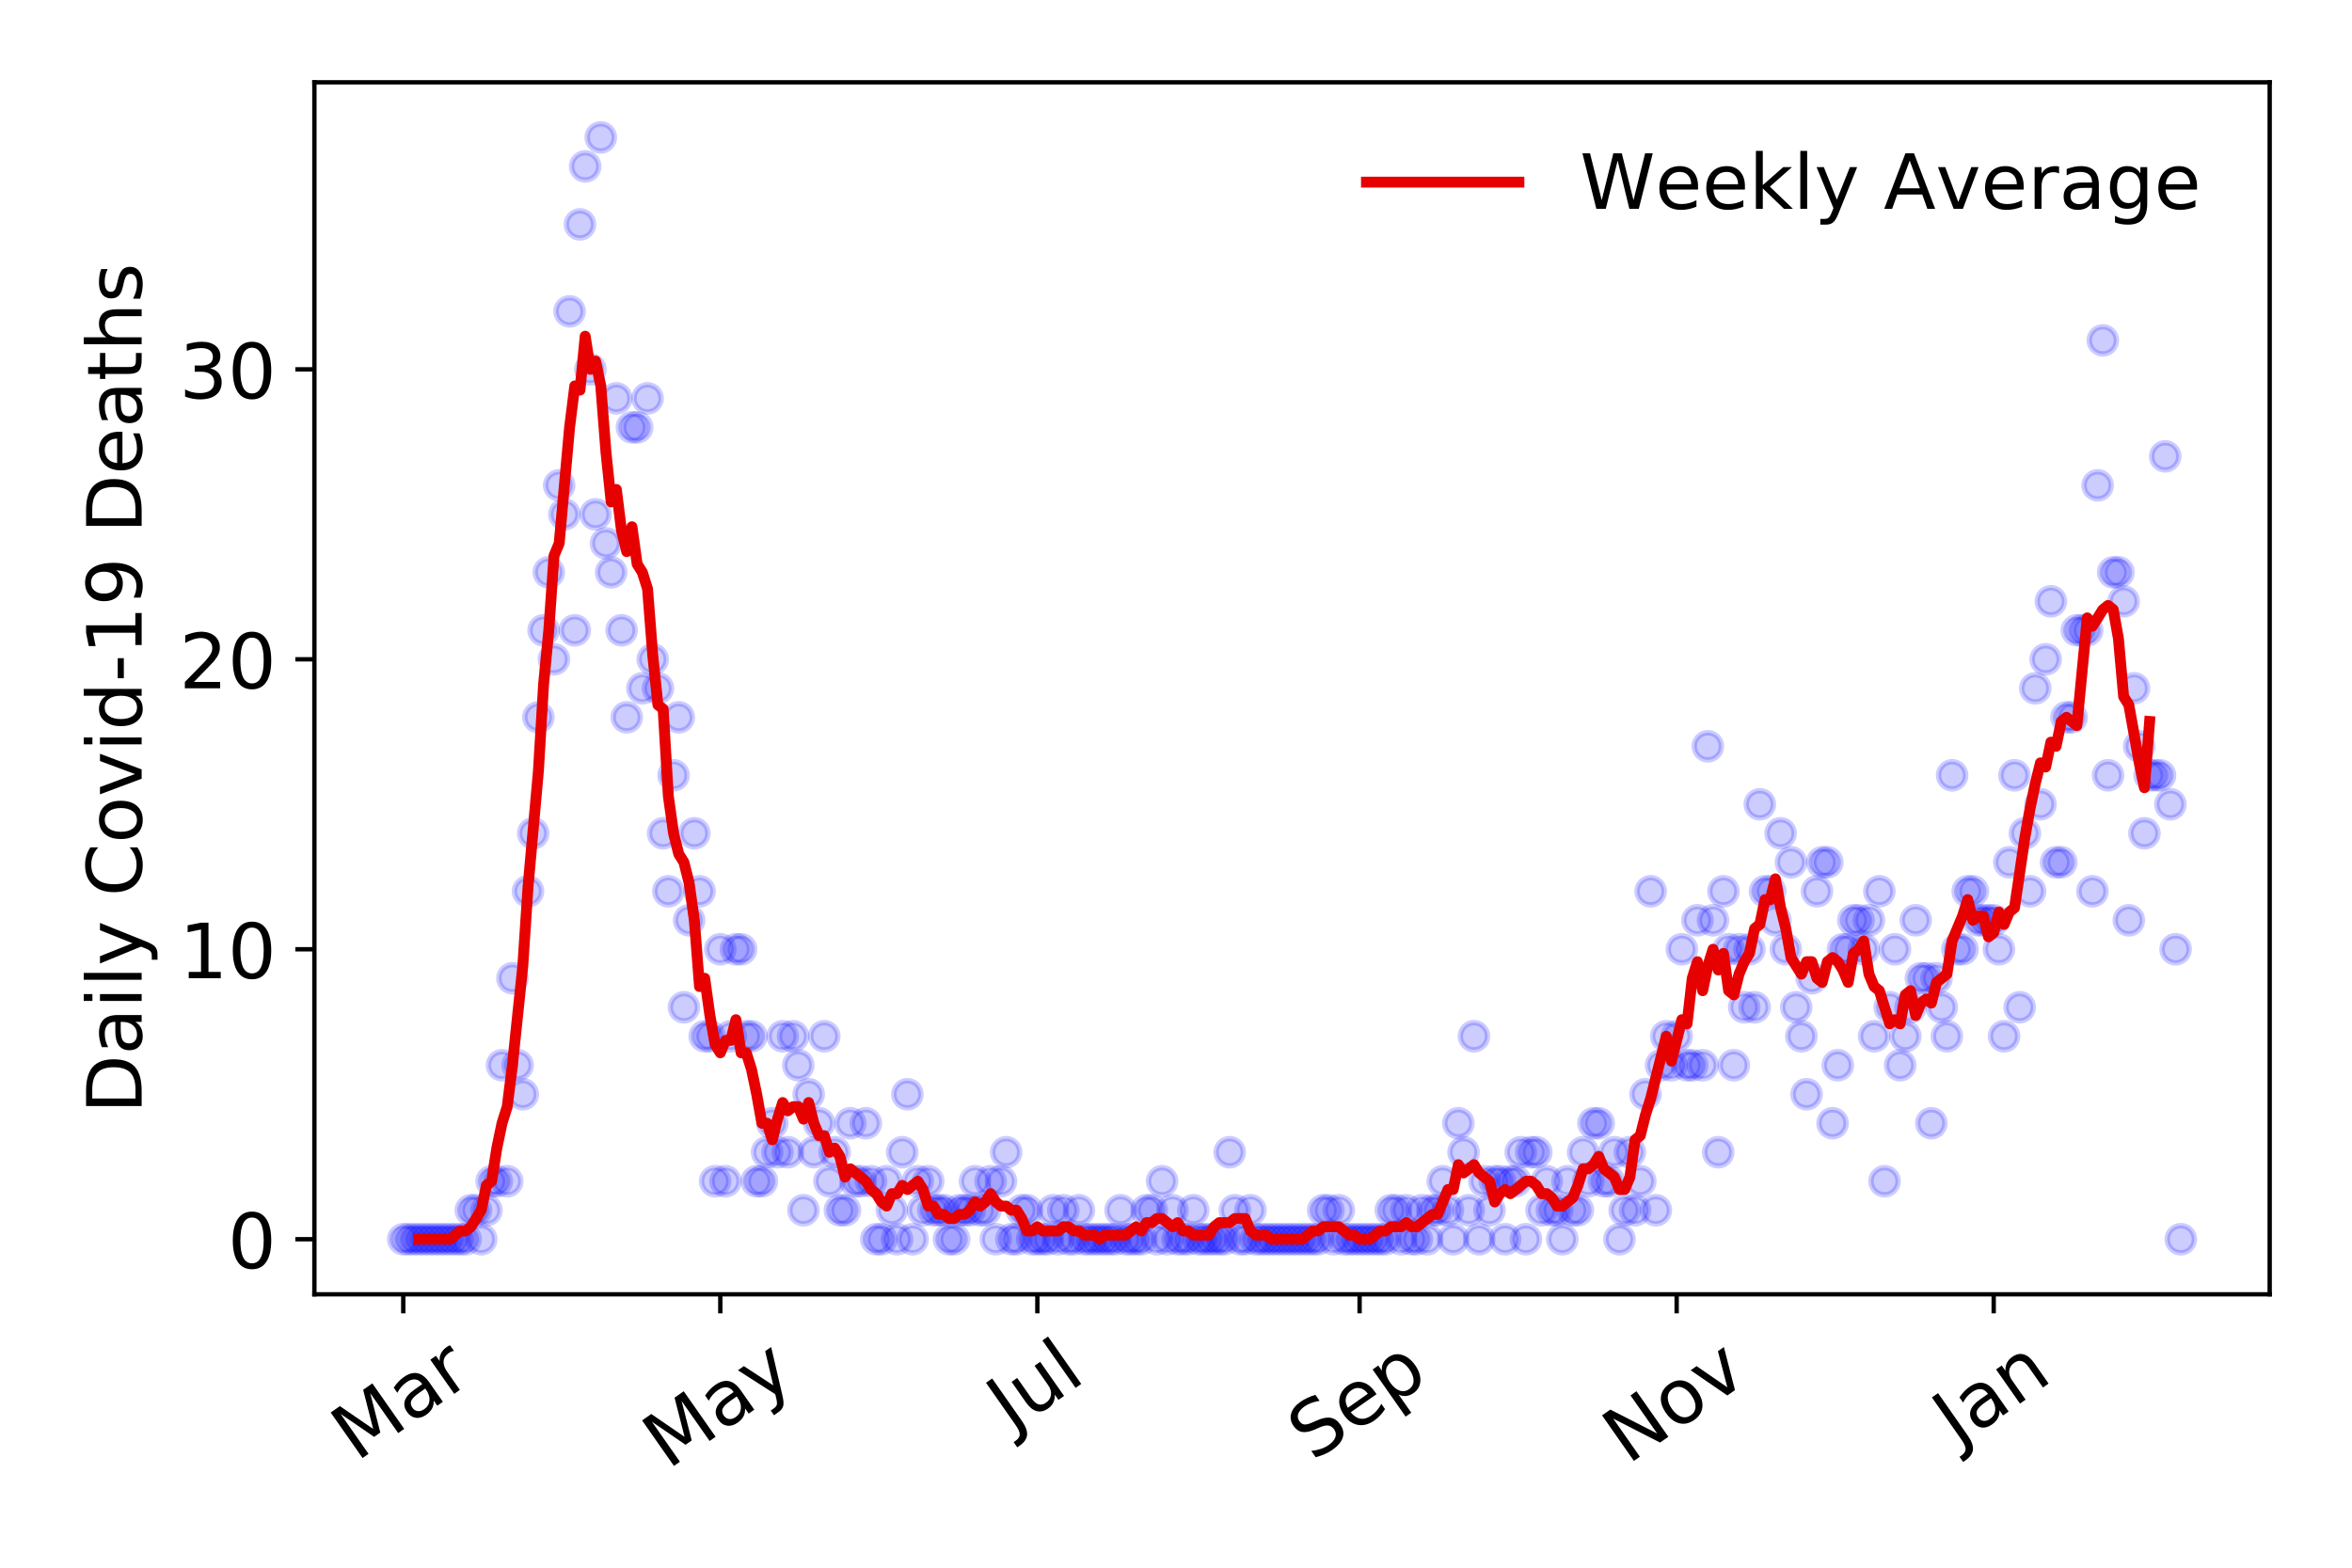<?xml version="1.0" encoding="utf-8" standalone="no"?>
<!DOCTYPE svg PUBLIC "-//W3C//DTD SVG 1.1//EN"
  "http://www.w3.org/Graphics/SVG/1.1/DTD/svg11.dtd">
<!-- Created with matplotlib (https://matplotlib.org/) -->
<svg height="288pt" version="1.1" viewBox="0 0 432 288" width="432pt" xmlns="http://www.w3.org/2000/svg" xmlns:xlink="http://www.w3.org/1999/xlink">
 <defs>
  <style type="text/css">
*{stroke-linecap:butt;stroke-linejoin:round;}
  </style>
 </defs>
 <g id="figure_1">
  <g id="patch_1">
   <path d="M 0 288 
L 432 288 
L 432 0 
L 0 0 
z
" style="fill:#ffffff;"/>
  </g>
  <g id="axes_1">
   <g id="patch_2">
    <path d="M 57.745 237.778 
L 416.88 237.778 
L 416.88 15.12 
L 57.745 15.12 
z
" style="fill:#ffffff;"/>
   </g>
   <g id="matplotlib.axis_1">
    <g id="xtick_1">
     <g id="line2d_1">
      <defs>
       <path d="M 0 0 
L 0 3.5 
" id="m51e2c67b83" style="stroke:#000000;stroke-width:0.8;"/>
      </defs>
      <g>
       <use style="stroke:#000000;stroke-width:0.8;" x="74.069" xlink:href="#m51e2c67b83" y="237.778"/>
      </g>
     </g>
     <g id="text_1">
      <!-- Mar -->
      <defs>
       <path d="M 9.812 72.906 
L 24.516 72.906 
L 43.109 23.297 
L 61.812 72.906 
L 76.516 72.906 
L 76.516 0 
L 66.891 0 
L 66.891 64.016 
L 48.094 14.016 
L 38.188 14.016 
L 19.391 64.016 
L 19.391 0 
L 9.812 0 
z
" id="DejaVuSans-77"/>
       <path d="M 34.281 27.484 
Q 23.391 27.484 19.188 25 
Q 14.984 22.516 14.984 16.5 
Q 14.984 11.719 18.141 8.906 
Q 21.297 6.109 26.703 6.109 
Q 34.188 6.109 38.703 11.406 
Q 43.219 16.703 43.219 25.484 
L 43.219 27.484 
z
M 52.203 31.203 
L 52.203 0 
L 43.219 0 
L 43.219 8.297 
Q 40.141 3.328 35.547 0.953 
Q 30.953 -1.422 24.312 -1.422 
Q 15.922 -1.422 10.953 3.297 
Q 6 8.016 6 15.922 
Q 6 25.141 12.172 29.828 
Q 18.359 34.516 30.609 34.516 
L 43.219 34.516 
L 43.219 35.406 
Q 43.219 41.609 39.141 45 
Q 35.062 48.391 27.688 48.391 
Q 23 48.391 18.547 47.266 
Q 14.109 46.141 10.016 43.891 
L 10.016 52.203 
Q 14.938 54.109 19.578 55.047 
Q 24.219 56 28.609 56 
Q 40.484 56 46.344 49.844 
Q 52.203 43.703 52.203 31.203 
z
" id="DejaVuSans-97"/>
       <path d="M 41.109 46.297 
Q 39.594 47.172 37.812 47.578 
Q 36.031 48 33.891 48 
Q 26.266 48 22.188 43.047 
Q 18.109 38.094 18.109 28.812 
L 18.109 0 
L 9.078 0 
L 9.078 54.688 
L 18.109 54.688 
L 18.109 46.188 
Q 20.953 51.172 25.484 53.578 
Q 30.031 56 36.531 56 
Q 37.453 56 38.578 55.875 
Q 39.703 55.766 41.062 55.516 
z
" id="DejaVuSans-114"/>
      </defs>
      <g transform="translate(65.467 268.643)rotate(-35)scale(0.14 -0.14)">
       <use xlink:href="#DejaVuSans-77"/>
       <use x="86.279" xlink:href="#DejaVuSans-97"/>
       <use x="147.559" xlink:href="#DejaVuSans-114"/>
      </g>
     </g>
    </g>
    <g id="xtick_2">
     <g id="line2d_2">
      <g>
       <use style="stroke:#000000;stroke-width:0.8;" x="132.302" xlink:href="#m51e2c67b83" y="237.778"/>
      </g>
     </g>
     <g id="text_2">
      <!-- May -->
      <defs>
       <path d="M 32.172 -5.078 
Q 28.375 -14.844 24.75 -17.812 
Q 21.141 -20.797 15.094 -20.797 
L 7.906 -20.797 
L 7.906 -13.281 
L 13.188 -13.281 
Q 16.891 -13.281 18.938 -11.516 
Q 21 -9.766 23.484 -3.219 
L 25.094 0.875 
L 2.984 54.688 
L 12.5 54.688 
L 29.594 11.922 
L 46.688 54.688 
L 56.203 54.688 
z
" id="DejaVuSans-121"/>
      </defs>
      <g transform="translate(122.663 270.094)rotate(-35)scale(0.14 -0.14)">
       <use xlink:href="#DejaVuSans-77"/>
       <use x="86.279" xlink:href="#DejaVuSans-97"/>
       <use x="147.559" xlink:href="#DejaVuSans-121"/>
      </g>
     </g>
    </g>
    <g id="xtick_3">
     <g id="line2d_3">
      <g>
       <use style="stroke:#000000;stroke-width:0.8;" x="190.535" xlink:href="#m51e2c67b83" y="237.778"/>
      </g>
     </g>
     <g id="text_3">
      <!-- Jul -->
      <defs>
       <path d="M 9.812 72.906 
L 19.672 72.906 
L 19.672 5.078 
Q 19.672 -8.109 14.672 -14.062 
Q 9.672 -20.016 -1.422 -20.016 
L -5.172 -20.016 
L -5.172 -11.719 
L -2.094 -11.719 
Q 4.438 -11.719 7.125 -8.047 
Q 9.812 -4.391 9.812 5.078 
z
" id="DejaVuSans-74"/>
       <path d="M 8.5 21.578 
L 8.5 54.688 
L 17.484 54.688 
L 17.484 21.922 
Q 17.484 14.156 20.5 10.266 
Q 23.531 6.391 29.594 6.391 
Q 36.859 6.391 41.078 11.031 
Q 45.312 15.672 45.312 23.688 
L 45.312 54.688 
L 54.297 54.688 
L 54.297 0 
L 45.312 0 
L 45.312 8.406 
Q 42.047 3.422 37.719 1 
Q 33.406 -1.422 27.688 -1.422 
Q 18.266 -1.422 13.375 4.438 
Q 8.5 10.297 8.5 21.578 
z
M 31.109 56 
z
" id="DejaVuSans-117"/>
       <path d="M 9.422 75.984 
L 18.406 75.984 
L 18.406 0 
L 9.422 0 
z
" id="DejaVuSans-108"/>
      </defs>
      <g transform="translate(185.833 263.181)rotate(-35)scale(0.14 -0.14)">
       <use xlink:href="#DejaVuSans-74"/>
       <use x="29.492" xlink:href="#DejaVuSans-117"/>
       <use x="92.871" xlink:href="#DejaVuSans-108"/>
      </g>
     </g>
    </g>
    <g id="xtick_4">
     <g id="line2d_4">
      <g>
       <use style="stroke:#000000;stroke-width:0.8;" x="249.723" xlink:href="#m51e2c67b83" y="237.778"/>
      </g>
     </g>
     <g id="text_4">
      <!-- Sep -->
      <defs>
       <path d="M 53.516 70.516 
L 53.516 60.891 
Q 47.906 63.578 42.922 64.891 
Q 37.938 66.219 33.297 66.219 
Q 25.25 66.219 20.875 63.094 
Q 16.5 59.969 16.5 54.203 
Q 16.5 49.359 19.406 46.891 
Q 22.312 44.438 30.422 42.922 
L 36.375 41.703 
Q 47.406 39.594 52.656 34.297 
Q 57.906 29 57.906 20.125 
Q 57.906 9.516 50.797 4.047 
Q 43.703 -1.422 29.984 -1.422 
Q 24.812 -1.422 18.969 -0.25 
Q 13.141 0.922 6.891 3.219 
L 6.891 13.375 
Q 12.891 10.016 18.656 8.297 
Q 24.422 6.594 29.984 6.594 
Q 38.422 6.594 43.016 9.906 
Q 47.609 13.234 47.609 19.391 
Q 47.609 24.75 44.312 27.781 
Q 41.016 30.812 33.5 32.328 
L 27.484 33.5 
Q 16.453 35.688 11.516 40.375 
Q 6.594 45.062 6.594 53.422 
Q 6.594 63.094 13.406 68.656 
Q 20.219 74.219 32.172 74.219 
Q 37.312 74.219 42.625 73.281 
Q 47.953 72.359 53.516 70.516 
z
" id="DejaVuSans-83"/>
       <path d="M 56.203 29.594 
L 56.203 25.203 
L 14.891 25.203 
Q 15.484 15.922 20.484 11.062 
Q 25.484 6.203 34.422 6.203 
Q 39.594 6.203 44.453 7.469 
Q 49.312 8.734 54.109 11.281 
L 54.109 2.781 
Q 49.266 0.734 44.188 -0.344 
Q 39.109 -1.422 33.891 -1.422 
Q 20.797 -1.422 13.156 6.188 
Q 5.516 13.812 5.516 26.812 
Q 5.516 40.234 12.766 48.109 
Q 20.016 56 32.328 56 
Q 43.359 56 49.781 48.891 
Q 56.203 41.797 56.203 29.594 
z
M 47.219 32.234 
Q 47.125 39.594 43.094 43.984 
Q 39.062 48.391 32.422 48.391 
Q 24.906 48.391 20.391 44.141 
Q 15.875 39.891 15.188 32.172 
z
" id="DejaVuSans-101"/>
       <path d="M 18.109 8.203 
L 18.109 -20.797 
L 9.078 -20.797 
L 9.078 54.688 
L 18.109 54.688 
L 18.109 46.391 
Q 20.953 51.266 25.266 53.625 
Q 29.594 56 35.594 56 
Q 45.562 56 51.781 48.094 
Q 58.016 40.188 58.016 27.297 
Q 58.016 14.406 51.781 6.484 
Q 45.562 -1.422 35.594 -1.422 
Q 29.594 -1.422 25.266 0.953 
Q 20.953 3.328 18.109 8.203 
z
M 48.688 27.297 
Q 48.688 37.203 44.609 42.844 
Q 40.531 48.484 33.406 48.484 
Q 26.266 48.484 22.188 42.844 
Q 18.109 37.203 18.109 27.297 
Q 18.109 17.391 22.188 11.75 
Q 26.266 6.109 33.406 6.109 
Q 40.531 6.109 44.609 11.75 
Q 48.688 17.391 48.688 27.297 
z
" id="DejaVuSans-112"/>
      </defs>
      <g transform="translate(241.13 268.629)rotate(-35)scale(0.14 -0.14)">
       <use xlink:href="#DejaVuSans-83"/>
       <use x="63.477" xlink:href="#DejaVuSans-101"/>
       <use x="125" xlink:href="#DejaVuSans-112"/>
      </g>
     </g>
    </g>
    <g id="xtick_5">
     <g id="line2d_5">
      <g>
       <use style="stroke:#000000;stroke-width:0.8;" x="307.956" xlink:href="#m51e2c67b83" y="237.778"/>
      </g>
     </g>
     <g id="text_5">
      <!-- Nov -->
      <defs>
       <path d="M 9.812 72.906 
L 23.094 72.906 
L 55.422 11.922 
L 55.422 72.906 
L 64.984 72.906 
L 64.984 0 
L 51.703 0 
L 19.391 60.984 
L 19.391 0 
L 9.812 0 
z
" id="DejaVuSans-78"/>
       <path d="M 30.609 48.391 
Q 23.391 48.391 19.188 42.75 
Q 14.984 37.109 14.984 27.297 
Q 14.984 17.484 19.156 11.844 
Q 23.344 6.203 30.609 6.203 
Q 37.797 6.203 41.984 11.859 
Q 46.188 17.531 46.188 27.297 
Q 46.188 37.016 41.984 42.703 
Q 37.797 48.391 30.609 48.391 
z
M 30.609 56 
Q 42.328 56 49.016 48.375 
Q 55.719 40.766 55.719 27.297 
Q 55.719 13.875 49.016 6.219 
Q 42.328 -1.422 30.609 -1.422 
Q 18.844 -1.422 12.172 6.219 
Q 5.516 13.875 5.516 27.297 
Q 5.516 40.766 12.172 48.375 
Q 18.844 56 30.609 56 
z
" id="DejaVuSans-111"/>
       <path d="M 2.984 54.688 
L 12.5 54.688 
L 29.594 8.797 
L 46.688 54.688 
L 56.203 54.688 
L 35.688 0 
L 23.484 0 
z
" id="DejaVuSans-118"/>
      </defs>
      <g transform="translate(298.979 269.166)rotate(-35)scale(0.14 -0.14)">
       <use xlink:href="#DejaVuSans-78"/>
       <use x="74.805" xlink:href="#DejaVuSans-111"/>
       <use x="135.986" xlink:href="#DejaVuSans-118"/>
      </g>
     </g>
    </g>
    <g id="xtick_6">
     <g id="line2d_6">
      <g>
       <use style="stroke:#000000;stroke-width:0.8;" x="366.189" xlink:href="#m51e2c67b83" y="237.778"/>
      </g>
     </g>
     <g id="text_6">
      <!-- Jan -->
      <defs>
       <path d="M 54.891 33.016 
L 54.891 0 
L 45.906 0 
L 45.906 32.719 
Q 45.906 40.484 42.875 44.328 
Q 39.844 48.188 33.797 48.188 
Q 26.516 48.188 22.312 43.547 
Q 18.109 38.922 18.109 30.906 
L 18.109 0 
L 9.078 0 
L 9.078 54.688 
L 18.109 54.688 
L 18.109 46.188 
Q 21.344 51.125 25.703 53.562 
Q 30.078 56 35.797 56 
Q 45.219 56 50.047 50.172 
Q 54.891 44.344 54.891 33.016 
z
" id="DejaVuSans-110"/>
      </defs>
      <g transform="translate(359.565 265.871)rotate(-35)scale(0.14 -0.14)">
       <use xlink:href="#DejaVuSans-74"/>
       <use x="29.492" xlink:href="#DejaVuSans-97"/>
       <use x="90.771" xlink:href="#DejaVuSans-110"/>
      </g>
     </g>
    </g>
   </g>
   <g id="matplotlib.axis_2">
    <g id="ytick_1">
     <g id="line2d_7">
      <defs>
       <path d="M 0 0 
L -3.5 0 
" id="medc58a357e" style="stroke:#000000;stroke-width:0.8;"/>
      </defs>
      <g>
       <use style="stroke:#000000;stroke-width:0.8;" x="57.745" xlink:href="#medc58a357e" y="227.657"/>
      </g>
     </g>
     <g id="text_7">
      <!-- 0 -->
      <defs>
       <path d="M 31.781 66.406 
Q 24.172 66.406 20.328 58.906 
Q 16.5 51.422 16.5 36.375 
Q 16.5 21.391 20.328 13.891 
Q 24.172 6.391 31.781 6.391 
Q 39.453 6.391 43.281 13.891 
Q 47.125 21.391 47.125 36.375 
Q 47.125 51.422 43.281 58.906 
Q 39.453 66.406 31.781 66.406 
z
M 31.781 74.219 
Q 44.047 74.219 50.516 64.516 
Q 56.984 54.828 56.984 36.375 
Q 56.984 17.969 50.516 8.266 
Q 44.047 -1.422 31.781 -1.422 
Q 19.531 -1.422 13.062 8.266 
Q 6.594 17.969 6.594 36.375 
Q 6.594 54.828 13.062 64.516 
Q 19.531 74.219 31.781 74.219 
z
" id="DejaVuSans-48"/>
      </defs>
      <g transform="translate(41.837 232.976)scale(0.14 -0.14)">
       <use xlink:href="#DejaVuSans-48"/>
      </g>
     </g>
    </g>
    <g id="ytick_2">
     <g id="line2d_8">
      <g>
       <use style="stroke:#000000;stroke-width:0.8;" x="57.745" xlink:href="#medc58a357e" y="174.39"/>
      </g>
     </g>
     <g id="text_8">
      <!-- 10 -->
      <defs>
       <path d="M 12.406 8.297 
L 28.516 8.297 
L 28.516 63.922 
L 10.984 60.406 
L 10.984 69.391 
L 28.422 72.906 
L 38.281 72.906 
L 38.281 8.297 
L 54.391 8.297 
L 54.391 0 
L 12.406 0 
z
" id="DejaVuSans-49"/>
      </defs>
      <g transform="translate(32.93 179.709)scale(0.14 -0.14)">
       <use xlink:href="#DejaVuSans-49"/>
       <use x="63.623" xlink:href="#DejaVuSans-48"/>
      </g>
     </g>
    </g>
    <g id="ytick_3">
     <g id="line2d_9">
      <g>
       <use style="stroke:#000000;stroke-width:0.8;" x="57.745" xlink:href="#medc58a357e" y="121.122"/>
      </g>
     </g>
     <g id="text_9">
      <!-- 20 -->
      <defs>
       <path d="M 19.188 8.297 
L 53.609 8.297 
L 53.609 0 
L 7.328 0 
L 7.328 8.297 
Q 12.938 14.109 22.625 23.891 
Q 32.328 33.688 34.812 36.531 
Q 39.547 41.844 41.422 45.531 
Q 43.312 49.219 43.312 52.781 
Q 43.312 58.594 39.234 62.25 
Q 35.156 65.922 28.609 65.922 
Q 23.969 65.922 18.812 64.312 
Q 13.672 62.703 7.812 59.422 
L 7.812 69.391 
Q 13.766 71.781 18.938 73 
Q 24.125 74.219 28.422 74.219 
Q 39.75 74.219 46.484 68.547 
Q 53.219 62.891 53.219 53.422 
Q 53.219 48.922 51.531 44.891 
Q 49.859 40.875 45.406 35.406 
Q 44.188 33.984 37.641 27.219 
Q 31.109 20.453 19.188 8.297 
z
" id="DejaVuSans-50"/>
      </defs>
      <g transform="translate(32.93 126.441)scale(0.14 -0.14)">
       <use xlink:href="#DejaVuSans-50"/>
       <use x="63.623" xlink:href="#DejaVuSans-48"/>
      </g>
     </g>
    </g>
    <g id="ytick_4">
     <g id="line2d_10">
      <g>
       <use style="stroke:#000000;stroke-width:0.8;" x="57.745" xlink:href="#medc58a357e" y="67.855"/>
      </g>
     </g>
     <g id="text_10">
      <!-- 30 -->
      <defs>
       <path d="M 40.578 39.312 
Q 47.656 37.797 51.625 33 
Q 55.609 28.219 55.609 21.188 
Q 55.609 10.406 48.188 4.484 
Q 40.766 -1.422 27.094 -1.422 
Q 22.516 -1.422 17.656 -0.516 
Q 12.797 0.391 7.625 2.203 
L 7.625 11.719 
Q 11.719 9.328 16.594 8.109 
Q 21.484 6.891 26.812 6.891 
Q 36.078 6.891 40.938 10.547 
Q 45.797 14.203 45.797 21.188 
Q 45.797 27.641 41.281 31.266 
Q 36.766 34.906 28.719 34.906 
L 20.219 34.906 
L 20.219 43.016 
L 29.109 43.016 
Q 36.375 43.016 40.234 45.922 
Q 44.094 48.828 44.094 54.297 
Q 44.094 59.906 40.109 62.906 
Q 36.141 65.922 28.719 65.922 
Q 24.656 65.922 20.016 65.031 
Q 15.375 64.156 9.812 62.312 
L 9.812 71.094 
Q 15.438 72.656 20.344 73.438 
Q 25.25 74.219 29.594 74.219 
Q 40.828 74.219 47.359 69.109 
Q 53.906 64.016 53.906 55.328 
Q 53.906 49.266 50.438 45.094 
Q 46.969 40.922 40.578 39.312 
z
" id="DejaVuSans-51"/>
      </defs>
      <g transform="translate(32.93 73.174)scale(0.14 -0.14)">
       <use xlink:href="#DejaVuSans-51"/>
       <use x="63.623" xlink:href="#DejaVuSans-48"/>
      </g>
     </g>
    </g>
    <g id="text_11">
     <!-- Daily Covid-19 Deaths -->
     <defs>
      <path d="M 19.672 64.797 
L 19.672 8.109 
L 31.594 8.109 
Q 46.688 8.109 53.688 14.938 
Q 60.688 21.781 60.688 36.531 
Q 60.688 51.172 53.688 57.984 
Q 46.688 64.797 31.594 64.797 
z
M 9.812 72.906 
L 30.078 72.906 
Q 51.266 72.906 61.172 64.094 
Q 71.094 55.281 71.094 36.531 
Q 71.094 17.672 61.125 8.828 
Q 51.172 0 30.078 0 
L 9.812 0 
z
" id="DejaVuSans-68"/>
      <path d="M 9.422 54.688 
L 18.406 54.688 
L 18.406 0 
L 9.422 0 
z
M 9.422 75.984 
L 18.406 75.984 
L 18.406 64.594 
L 9.422 64.594 
z
" id="DejaVuSans-105"/>
      <path id="DejaVuSans-32"/>
      <path d="M 64.406 67.281 
L 64.406 56.891 
Q 59.422 61.531 53.781 63.812 
Q 48.141 66.109 41.797 66.109 
Q 29.297 66.109 22.656 58.469 
Q 16.016 50.828 16.016 36.375 
Q 16.016 21.969 22.656 14.328 
Q 29.297 6.688 41.797 6.688 
Q 48.141 6.688 53.781 8.984 
Q 59.422 11.281 64.406 15.922 
L 64.406 5.609 
Q 59.234 2.094 53.438 0.328 
Q 47.656 -1.422 41.219 -1.422 
Q 24.656 -1.422 15.125 8.703 
Q 5.609 18.844 5.609 36.375 
Q 5.609 53.953 15.125 64.078 
Q 24.656 74.219 41.219 74.219 
Q 47.75 74.219 53.531 72.484 
Q 59.328 70.75 64.406 67.281 
z
" id="DejaVuSans-67"/>
      <path d="M 45.406 46.391 
L 45.406 75.984 
L 54.391 75.984 
L 54.391 0 
L 45.406 0 
L 45.406 8.203 
Q 42.578 3.328 38.25 0.953 
Q 33.938 -1.422 27.875 -1.422 
Q 17.969 -1.422 11.734 6.484 
Q 5.516 14.406 5.516 27.297 
Q 5.516 40.188 11.734 48.094 
Q 17.969 56 27.875 56 
Q 33.938 56 38.25 53.625 
Q 42.578 51.266 45.406 46.391 
z
M 14.797 27.297 
Q 14.797 17.391 18.875 11.75 
Q 22.953 6.109 30.078 6.109 
Q 37.203 6.109 41.297 11.75 
Q 45.406 17.391 45.406 27.297 
Q 45.406 37.203 41.297 42.844 
Q 37.203 48.484 30.078 48.484 
Q 22.953 48.484 18.875 42.844 
Q 14.797 37.203 14.797 27.297 
z
" id="DejaVuSans-100"/>
      <path d="M 4.891 31.391 
L 31.203 31.391 
L 31.203 23.391 
L 4.891 23.391 
z
" id="DejaVuSans-45"/>
      <path d="M 10.984 1.516 
L 10.984 10.5 
Q 14.703 8.734 18.5 7.812 
Q 22.312 6.891 25.984 6.891 
Q 35.75 6.891 40.891 13.453 
Q 46.047 20.016 46.781 33.406 
Q 43.953 29.203 39.594 26.953 
Q 35.25 24.703 29.984 24.703 
Q 19.047 24.703 12.672 31.312 
Q 6.297 37.938 6.297 49.422 
Q 6.297 60.641 12.938 67.422 
Q 19.578 74.219 30.609 74.219 
Q 43.266 74.219 49.922 64.516 
Q 56.594 54.828 56.594 36.375 
Q 56.594 19.141 48.406 8.859 
Q 40.234 -1.422 26.422 -1.422 
Q 22.703 -1.422 18.891 -0.688 
Q 15.094 0.047 10.984 1.516 
z
M 30.609 32.422 
Q 37.25 32.422 41.125 36.953 
Q 45.016 41.5 45.016 49.422 
Q 45.016 57.281 41.125 61.844 
Q 37.25 66.406 30.609 66.406 
Q 23.969 66.406 20.094 61.844 
Q 16.219 57.281 16.219 49.422 
Q 16.219 41.5 20.094 36.953 
Q 23.969 32.422 30.609 32.422 
z
" id="DejaVuSans-57"/>
      <path d="M 18.312 70.219 
L 18.312 54.688 
L 36.812 54.688 
L 36.812 47.703 
L 18.312 47.703 
L 18.312 18.016 
Q 18.312 11.328 20.141 9.422 
Q 21.969 7.516 27.594 7.516 
L 36.812 7.516 
L 36.812 0 
L 27.594 0 
Q 17.188 0 13.234 3.875 
Q 9.281 7.766 9.281 18.016 
L 9.281 47.703 
L 2.688 47.703 
L 2.688 54.688 
L 9.281 54.688 
L 9.281 70.219 
z
" id="DejaVuSans-116"/>
      <path d="M 54.891 33.016 
L 54.891 0 
L 45.906 0 
L 45.906 32.719 
Q 45.906 40.484 42.875 44.328 
Q 39.844 48.188 33.797 48.188 
Q 26.516 48.188 22.312 43.547 
Q 18.109 38.922 18.109 30.906 
L 18.109 0 
L 9.078 0 
L 9.078 75.984 
L 18.109 75.984 
L 18.109 46.188 
Q 21.344 51.125 25.703 53.562 
Q 30.078 56 35.797 56 
Q 45.219 56 50.047 50.172 
Q 54.891 44.344 54.891 33.016 
z
" id="DejaVuSans-104"/>
      <path d="M 44.281 53.078 
L 44.281 44.578 
Q 40.484 46.531 36.375 47.5 
Q 32.281 48.484 27.875 48.484 
Q 21.188 48.484 17.844 46.438 
Q 14.5 44.391 14.5 40.281 
Q 14.5 37.156 16.891 35.375 
Q 19.281 33.594 26.516 31.984 
L 29.594 31.297 
Q 39.156 29.25 43.188 25.516 
Q 47.219 21.781 47.219 15.094 
Q 47.219 7.469 41.188 3.016 
Q 35.156 -1.422 24.609 -1.422 
Q 20.219 -1.422 15.453 -0.562 
Q 10.688 0.297 5.422 2 
L 5.422 11.281 
Q 10.406 8.688 15.234 7.391 
Q 20.062 6.109 24.812 6.109 
Q 31.156 6.109 34.562 8.281 
Q 37.984 10.453 37.984 14.406 
Q 37.984 18.062 35.516 20.016 
Q 33.062 21.969 24.703 23.781 
L 21.578 24.516 
Q 13.234 26.266 9.516 29.906 
Q 5.812 33.547 5.812 39.891 
Q 5.812 47.609 11.281 51.797 
Q 16.75 56 26.812 56 
Q 31.781 56 36.172 55.266 
Q 40.578 54.547 44.281 53.078 
z
" id="DejaVuSans-115"/>
     </defs>
     <g transform="translate(26.018 204.56)rotate(-90)scale(0.14 -0.14)">
      <use xlink:href="#DejaVuSans-68"/>
      <use x="77.002" xlink:href="#DejaVuSans-97"/>
      <use x="138.281" xlink:href="#DejaVuSans-105"/>
      <use x="166.064" xlink:href="#DejaVuSans-108"/>
      <use x="193.848" xlink:href="#DejaVuSans-121"/>
      <use x="253.027" xlink:href="#DejaVuSans-32"/>
      <use x="284.814" xlink:href="#DejaVuSans-67"/>
      <use x="354.639" xlink:href="#DejaVuSans-111"/>
      <use x="415.82" xlink:href="#DejaVuSans-118"/>
      <use x="475" xlink:href="#DejaVuSans-105"/>
      <use x="502.783" xlink:href="#DejaVuSans-100"/>
      <use x="566.26" xlink:href="#DejaVuSans-45"/>
      <use x="602.344" xlink:href="#DejaVuSans-49"/>
      <use x="665.967" xlink:href="#DejaVuSans-57"/>
      <use x="729.59" xlink:href="#DejaVuSans-32"/>
      <use x="761.377" xlink:href="#DejaVuSans-68"/>
      <use x="838.379" xlink:href="#DejaVuSans-101"/>
      <use x="899.902" xlink:href="#DejaVuSans-97"/>
      <use x="961.182" xlink:href="#DejaVuSans-116"/>
      <use x="1000.391" xlink:href="#DejaVuSans-104"/>
      <use x="1063.77" xlink:href="#DejaVuSans-115"/>
     </g>
    </g>
   </g>
   <g id="line2d_11">
    <defs>
     <path d="M 0 2.5 
C 0.663 2.5 1.299 2.237 1.768 1.768 
C 2.237 1.299 2.5 0.663 2.5 0 
C 2.5 -0.663 2.237 -1.299 1.768 -1.768 
C 1.299 -2.237 0.663 -2.5 0 -2.5 
C -0.663 -2.5 -1.299 -2.237 -1.768 -1.768 
C -2.237 -1.299 -2.5 -0.663 -2.5 0 
C -2.5 0.663 -2.237 1.299 -1.768 1.768 
C -1.299 2.237 -0.663 2.5 0 2.5 
z
" id="m3da7721b32" style="stroke:#0000ff;stroke-opacity:0.2;"/>
    </defs>
    <g clip-path="url(#p896dafad11)">
     <use style="fill:#0000ff;fill-opacity:0.2;stroke:#0000ff;stroke-opacity:0.2;" x="74.069" xlink:href="#m3da7721b32" y="227.657"/>
     <use style="fill:#0000ff;fill-opacity:0.2;stroke:#0000ff;stroke-opacity:0.2;" x="75.024" xlink:href="#m3da7721b32" y="227.657"/>
     <use style="fill:#0000ff;fill-opacity:0.2;stroke:#0000ff;stroke-opacity:0.2;" x="75.979" xlink:href="#m3da7721b32" y="227.657"/>
     <use style="fill:#0000ff;fill-opacity:0.2;stroke:#0000ff;stroke-opacity:0.2;" x="76.933" xlink:href="#m3da7721b32" y="227.657"/>
     <use style="fill:#0000ff;fill-opacity:0.2;stroke:#0000ff;stroke-opacity:0.2;" x="77.888" xlink:href="#m3da7721b32" y="227.657"/>
     <use style="fill:#0000ff;fill-opacity:0.2;stroke:#0000ff;stroke-opacity:0.2;" x="78.843" xlink:href="#m3da7721b32" y="227.657"/>
     <use style="fill:#0000ff;fill-opacity:0.2;stroke:#0000ff;stroke-opacity:0.2;" x="79.797" xlink:href="#m3da7721b32" y="227.657"/>
     <use style="fill:#0000ff;fill-opacity:0.2;stroke:#0000ff;stroke-opacity:0.2;" x="80.752" xlink:href="#m3da7721b32" y="227.657"/>
     <use style="fill:#0000ff;fill-opacity:0.2;stroke:#0000ff;stroke-opacity:0.2;" x="81.706" xlink:href="#m3da7721b32" y="227.657"/>
     <use style="fill:#0000ff;fill-opacity:0.2;stroke:#0000ff;stroke-opacity:0.2;" x="82.661" xlink:href="#m3da7721b32" y="227.657"/>
     <use style="fill:#0000ff;fill-opacity:0.2;stroke:#0000ff;stroke-opacity:0.2;" x="83.616" xlink:href="#m3da7721b32" y="227.657"/>
     <use style="fill:#0000ff;fill-opacity:0.2;stroke:#0000ff;stroke-opacity:0.2;" x="84.57" xlink:href="#m3da7721b32" y="227.657"/>
     <use style="fill:#0000ff;fill-opacity:0.2;stroke:#0000ff;stroke-opacity:0.2;" x="85.525" xlink:href="#m3da7721b32" y="227.657"/>
     <use style="fill:#0000ff;fill-opacity:0.2;stroke:#0000ff;stroke-opacity:0.2;" x="86.48" xlink:href="#m3da7721b32" y="222.331"/>
     <use style="fill:#0000ff;fill-opacity:0.2;stroke:#0000ff;stroke-opacity:0.2;" x="87.434" xlink:href="#m3da7721b32" y="222.331"/>
     <use style="fill:#0000ff;fill-opacity:0.2;stroke:#0000ff;stroke-opacity:0.2;" x="88.389" xlink:href="#m3da7721b32" y="227.657"/>
     <use style="fill:#0000ff;fill-opacity:0.2;stroke:#0000ff;stroke-opacity:0.2;" x="89.344" xlink:href="#m3da7721b32" y="222.331"/>
     <use style="fill:#0000ff;fill-opacity:0.2;stroke:#0000ff;stroke-opacity:0.2;" x="90.298" xlink:href="#m3da7721b32" y="217.004"/>
     <use style="fill:#0000ff;fill-opacity:0.2;stroke:#0000ff;stroke-opacity:0.2;" x="91.253" xlink:href="#m3da7721b32" y="217.004"/>
     <use style="fill:#0000ff;fill-opacity:0.2;stroke:#0000ff;stroke-opacity:0.2;" x="92.207" xlink:href="#m3da7721b32" y="195.697"/>
     <use style="fill:#0000ff;fill-opacity:0.2;stroke:#0000ff;stroke-opacity:0.2;" x="93.162" xlink:href="#m3da7721b32" y="217.004"/>
     <use style="fill:#0000ff;fill-opacity:0.2;stroke:#0000ff;stroke-opacity:0.2;" x="94.117" xlink:href="#m3da7721b32" y="179.717"/>
     <use style="fill:#0000ff;fill-opacity:0.2;stroke:#0000ff;stroke-opacity:0.2;" x="95.071" xlink:href="#m3da7721b32" y="195.697"/>
     <use style="fill:#0000ff;fill-opacity:0.2;stroke:#0000ff;stroke-opacity:0.2;" x="96.026" xlink:href="#m3da7721b32" y="201.024"/>
     <use style="fill:#0000ff;fill-opacity:0.2;stroke:#0000ff;stroke-opacity:0.2;" x="96.981" xlink:href="#m3da7721b32" y="163.736"/>
     <use style="fill:#0000ff;fill-opacity:0.2;stroke:#0000ff;stroke-opacity:0.2;" x="97.935" xlink:href="#m3da7721b32" y="153.083"/>
     <use style="fill:#0000ff;fill-opacity:0.2;stroke:#0000ff;stroke-opacity:0.2;" x="98.89" xlink:href="#m3da7721b32" y="131.776"/>
     <use style="fill:#0000ff;fill-opacity:0.2;stroke:#0000ff;stroke-opacity:0.2;" x="99.845" xlink:href="#m3da7721b32" y="115.796"/>
     <use style="fill:#0000ff;fill-opacity:0.2;stroke:#0000ff;stroke-opacity:0.2;" x="100.799" xlink:href="#m3da7721b32" y="105.142"/>
     <use style="fill:#0000ff;fill-opacity:0.2;stroke:#0000ff;stroke-opacity:0.2;" x="101.754" xlink:href="#m3da7721b32" y="121.122"/>
     <use style="fill:#0000ff;fill-opacity:0.2;stroke:#0000ff;stroke-opacity:0.2;" x="102.708" xlink:href="#m3da7721b32" y="89.162"/>
     <use style="fill:#0000ff;fill-opacity:0.2;stroke:#0000ff;stroke-opacity:0.2;" x="103.663" xlink:href="#m3da7721b32" y="94.489"/>
     <use style="fill:#0000ff;fill-opacity:0.2;stroke:#0000ff;stroke-opacity:0.2;" x="104.618" xlink:href="#m3da7721b32" y="57.201"/>
     <use style="fill:#0000ff;fill-opacity:0.2;stroke:#0000ff;stroke-opacity:0.2;" x="105.572" xlink:href="#m3da7721b32" y="115.796"/>
     <use style="fill:#0000ff;fill-opacity:0.2;stroke:#0000ff;stroke-opacity:0.2;" x="106.527" xlink:href="#m3da7721b32" y="41.221"/>
     <use style="fill:#0000ff;fill-opacity:0.2;stroke:#0000ff;stroke-opacity:0.2;" x="107.482" xlink:href="#m3da7721b32" y="30.568"/>
     <use style="fill:#0000ff;fill-opacity:0.2;stroke:#0000ff;stroke-opacity:0.2;" x="108.436" xlink:href="#m3da7721b32" y="67.855"/>
     <use style="fill:#0000ff;fill-opacity:0.2;stroke:#0000ff;stroke-opacity:0.2;" x="109.391" xlink:href="#m3da7721b32" y="94.489"/>
     <use style="fill:#0000ff;fill-opacity:0.2;stroke:#0000ff;stroke-opacity:0.2;" x="110.346" xlink:href="#m3da7721b32" y="25.241"/>
     <use style="fill:#0000ff;fill-opacity:0.2;stroke:#0000ff;stroke-opacity:0.2;" x="111.3" xlink:href="#m3da7721b32" y="99.815"/>
     <use style="fill:#0000ff;fill-opacity:0.2;stroke:#0000ff;stroke-opacity:0.2;" x="112.255" xlink:href="#m3da7721b32" y="105.142"/>
     <use style="fill:#0000ff;fill-opacity:0.2;stroke:#0000ff;stroke-opacity:0.2;" x="113.209" xlink:href="#m3da7721b32" y="73.182"/>
     <use style="fill:#0000ff;fill-opacity:0.2;stroke:#0000ff;stroke-opacity:0.2;" x="114.164" xlink:href="#m3da7721b32" y="115.796"/>
     <use style="fill:#0000ff;fill-opacity:0.2;stroke:#0000ff;stroke-opacity:0.2;" x="115.119" xlink:href="#m3da7721b32" y="131.776"/>
     <use style="fill:#0000ff;fill-opacity:0.2;stroke:#0000ff;stroke-opacity:0.2;" x="116.073" xlink:href="#m3da7721b32" y="78.508"/>
     <use style="fill:#0000ff;fill-opacity:0.2;stroke:#0000ff;stroke-opacity:0.2;" x="117.028" xlink:href="#m3da7721b32" y="78.508"/>
     <use style="fill:#0000ff;fill-opacity:0.2;stroke:#0000ff;stroke-opacity:0.2;" x="117.983" xlink:href="#m3da7721b32" y="126.449"/>
     <use style="fill:#0000ff;fill-opacity:0.2;stroke:#0000ff;stroke-opacity:0.2;" x="118.937" xlink:href="#m3da7721b32" y="73.182"/>
     <use style="fill:#0000ff;fill-opacity:0.2;stroke:#0000ff;stroke-opacity:0.2;" x="119.892" xlink:href="#m3da7721b32" y="121.122"/>
     <use style="fill:#0000ff;fill-opacity:0.2;stroke:#0000ff;stroke-opacity:0.2;" x="120.847" xlink:href="#m3da7721b32" y="126.449"/>
     <use style="fill:#0000ff;fill-opacity:0.2;stroke:#0000ff;stroke-opacity:0.2;" x="121.801" xlink:href="#m3da7721b32" y="153.083"/>
     <use style="fill:#0000ff;fill-opacity:0.2;stroke:#0000ff;stroke-opacity:0.2;" x="122.756" xlink:href="#m3da7721b32" y="163.736"/>
     <use style="fill:#0000ff;fill-opacity:0.2;stroke:#0000ff;stroke-opacity:0.2;" x="123.711" xlink:href="#m3da7721b32" y="142.429"/>
     <use style="fill:#0000ff;fill-opacity:0.2;stroke:#0000ff;stroke-opacity:0.2;" x="124.665" xlink:href="#m3da7721b32" y="131.776"/>
     <use style="fill:#0000ff;fill-opacity:0.2;stroke:#0000ff;stroke-opacity:0.2;" x="125.62" xlink:href="#m3da7721b32" y="185.043"/>
     <use style="fill:#0000ff;fill-opacity:0.2;stroke:#0000ff;stroke-opacity:0.2;" x="126.574" xlink:href="#m3da7721b32" y="169.063"/>
     <use style="fill:#0000ff;fill-opacity:0.2;stroke:#0000ff;stroke-opacity:0.2;" x="127.529" xlink:href="#m3da7721b32" y="153.083"/>
     <use style="fill:#0000ff;fill-opacity:0.2;stroke:#0000ff;stroke-opacity:0.2;" x="128.484" xlink:href="#m3da7721b32" y="163.736"/>
     <use style="fill:#0000ff;fill-opacity:0.2;stroke:#0000ff;stroke-opacity:0.2;" x="129.438" xlink:href="#m3da7721b32" y="190.37"/>
     <use style="fill:#0000ff;fill-opacity:0.2;stroke:#0000ff;stroke-opacity:0.2;" x="130.393" xlink:href="#m3da7721b32" y="190.37"/>
     <use style="fill:#0000ff;fill-opacity:0.2;stroke:#0000ff;stroke-opacity:0.2;" x="131.348" xlink:href="#m3da7721b32" y="217.004"/>
     <use style="fill:#0000ff;fill-opacity:0.2;stroke:#0000ff;stroke-opacity:0.2;" x="132.302" xlink:href="#m3da7721b32" y="174.39"/>
     <use style="fill:#0000ff;fill-opacity:0.2;stroke:#0000ff;stroke-opacity:0.2;" x="133.257" xlink:href="#m3da7721b32" y="217.004"/>
     <use style="fill:#0000ff;fill-opacity:0.2;stroke:#0000ff;stroke-opacity:0.2;" x="134.212" xlink:href="#m3da7721b32" y="190.37"/>
     <use style="fill:#0000ff;fill-opacity:0.2;stroke:#0000ff;stroke-opacity:0.2;" x="135.166" xlink:href="#m3da7721b32" y="174.39"/>
     <use style="fill:#0000ff;fill-opacity:0.2;stroke:#0000ff;stroke-opacity:0.2;" x="136.121" xlink:href="#m3da7721b32" y="174.39"/>
     <use style="fill:#0000ff;fill-opacity:0.2;stroke:#0000ff;stroke-opacity:0.2;" x="137.075" xlink:href="#m3da7721b32" y="190.37"/>
     <use style="fill:#0000ff;fill-opacity:0.2;stroke:#0000ff;stroke-opacity:0.2;" x="138.03" xlink:href="#m3da7721b32" y="190.37"/>
     <use style="fill:#0000ff;fill-opacity:0.2;stroke:#0000ff;stroke-opacity:0.2;" x="138.985" xlink:href="#m3da7721b32" y="217.004"/>
     <use style="fill:#0000ff;fill-opacity:0.2;stroke:#0000ff;stroke-opacity:0.2;" x="139.939" xlink:href="#m3da7721b32" y="217.004"/>
     <use style="fill:#0000ff;fill-opacity:0.2;stroke:#0000ff;stroke-opacity:0.2;" x="140.894" xlink:href="#m3da7721b32" y="211.677"/>
     <use style="fill:#0000ff;fill-opacity:0.2;stroke:#0000ff;stroke-opacity:0.2;" x="141.849" xlink:href="#m3da7721b32" y="206.35"/>
     <use style="fill:#0000ff;fill-opacity:0.2;stroke:#0000ff;stroke-opacity:0.2;" x="142.803" xlink:href="#m3da7721b32" y="211.677"/>
     <use style="fill:#0000ff;fill-opacity:0.2;stroke:#0000ff;stroke-opacity:0.2;" x="143.758" xlink:href="#m3da7721b32" y="190.37"/>
     <use style="fill:#0000ff;fill-opacity:0.2;stroke:#0000ff;stroke-opacity:0.2;" x="144.713" xlink:href="#m3da7721b32" y="211.677"/>
     <use style="fill:#0000ff;fill-opacity:0.2;stroke:#0000ff;stroke-opacity:0.2;" x="145.667" xlink:href="#m3da7721b32" y="190.37"/>
     <use style="fill:#0000ff;fill-opacity:0.2;stroke:#0000ff;stroke-opacity:0.2;" x="146.622" xlink:href="#m3da7721b32" y="195.697"/>
     <use style="fill:#0000ff;fill-opacity:0.2;stroke:#0000ff;stroke-opacity:0.2;" x="147.576" xlink:href="#m3da7721b32" y="222.331"/>
     <use style="fill:#0000ff;fill-opacity:0.2;stroke:#0000ff;stroke-opacity:0.2;" x="148.531" xlink:href="#m3da7721b32" y="201.024"/>
     <use style="fill:#0000ff;fill-opacity:0.2;stroke:#0000ff;stroke-opacity:0.2;" x="149.486" xlink:href="#m3da7721b32" y="211.677"/>
     <use style="fill:#0000ff;fill-opacity:0.2;stroke:#0000ff;stroke-opacity:0.2;" x="150.44" xlink:href="#m3da7721b32" y="206.35"/>
     <use style="fill:#0000ff;fill-opacity:0.2;stroke:#0000ff;stroke-opacity:0.2;" x="151.395" xlink:href="#m3da7721b32" y="190.37"/>
     <use style="fill:#0000ff;fill-opacity:0.2;stroke:#0000ff;stroke-opacity:0.2;" x="152.35" xlink:href="#m3da7721b32" y="217.004"/>
     <use style="fill:#0000ff;fill-opacity:0.2;stroke:#0000ff;stroke-opacity:0.2;" x="153.304" xlink:href="#m3da7721b32" y="211.677"/>
     <use style="fill:#0000ff;fill-opacity:0.2;stroke:#0000ff;stroke-opacity:0.2;" x="154.259" xlink:href="#m3da7721b32" y="222.331"/>
     <use style="fill:#0000ff;fill-opacity:0.2;stroke:#0000ff;stroke-opacity:0.2;" x="155.214" xlink:href="#m3da7721b32" y="222.331"/>
     <use style="fill:#0000ff;fill-opacity:0.2;stroke:#0000ff;stroke-opacity:0.2;" x="156.168" xlink:href="#m3da7721b32" y="206.35"/>
     <use style="fill:#0000ff;fill-opacity:0.2;stroke:#0000ff;stroke-opacity:0.2;" x="157.123" xlink:href="#m3da7721b32" y="217.004"/>
     <use style="fill:#0000ff;fill-opacity:0.2;stroke:#0000ff;stroke-opacity:0.2;" x="158.078" xlink:href="#m3da7721b32" y="217.004"/>
     <use style="fill:#0000ff;fill-opacity:0.2;stroke:#0000ff;stroke-opacity:0.2;" x="159.032" xlink:href="#m3da7721b32" y="206.35"/>
     <use style="fill:#0000ff;fill-opacity:0.2;stroke:#0000ff;stroke-opacity:0.2;" x="159.987" xlink:href="#m3da7721b32" y="217.004"/>
     <use style="fill:#0000ff;fill-opacity:0.2;stroke:#0000ff;stroke-opacity:0.2;" x="160.941" xlink:href="#m3da7721b32" y="227.657"/>
     <use style="fill:#0000ff;fill-opacity:0.2;stroke:#0000ff;stroke-opacity:0.2;" x="161.896" xlink:href="#m3da7721b32" y="227.657"/>
     <use style="fill:#0000ff;fill-opacity:0.2;stroke:#0000ff;stroke-opacity:0.2;" x="162.851" xlink:href="#m3da7721b32" y="217.004"/>
     <use style="fill:#0000ff;fill-opacity:0.2;stroke:#0000ff;stroke-opacity:0.2;" x="163.805" xlink:href="#m3da7721b32" y="222.331"/>
     <use style="fill:#0000ff;fill-opacity:0.2;stroke:#0000ff;stroke-opacity:0.2;" x="164.76" xlink:href="#m3da7721b32" y="227.657"/>
     <use style="fill:#0000ff;fill-opacity:0.2;stroke:#0000ff;stroke-opacity:0.2;" x="165.715" xlink:href="#m3da7721b32" y="211.677"/>
     <use style="fill:#0000ff;fill-opacity:0.2;stroke:#0000ff;stroke-opacity:0.2;" x="166.669" xlink:href="#m3da7721b32" y="201.024"/>
     <use style="fill:#0000ff;fill-opacity:0.2;stroke:#0000ff;stroke-opacity:0.2;" x="167.624" xlink:href="#m3da7721b32" y="227.657"/>
     <use style="fill:#0000ff;fill-opacity:0.2;stroke:#0000ff;stroke-opacity:0.2;" x="168.579" xlink:href="#m3da7721b32" y="217.004"/>
     <use style="fill:#0000ff;fill-opacity:0.2;stroke:#0000ff;stroke-opacity:0.2;" x="169.533" xlink:href="#m3da7721b32" y="222.331"/>
     <use style="fill:#0000ff;fill-opacity:0.2;stroke:#0000ff;stroke-opacity:0.2;" x="170.488" xlink:href="#m3da7721b32" y="217.004"/>
     <use style="fill:#0000ff;fill-opacity:0.2;stroke:#0000ff;stroke-opacity:0.2;" x="171.442" xlink:href="#m3da7721b32" y="222.331"/>
     <use style="fill:#0000ff;fill-opacity:0.2;stroke:#0000ff;stroke-opacity:0.2;" x="172.397" xlink:href="#m3da7721b32" y="222.331"/>
     <use style="fill:#0000ff;fill-opacity:0.2;stroke:#0000ff;stroke-opacity:0.2;" x="173.352" xlink:href="#m3da7721b32" y="222.331"/>
     <use style="fill:#0000ff;fill-opacity:0.2;stroke:#0000ff;stroke-opacity:0.2;" x="174.306" xlink:href="#m3da7721b32" y="227.657"/>
     <use style="fill:#0000ff;fill-opacity:0.2;stroke:#0000ff;stroke-opacity:0.2;" x="175.261" xlink:href="#m3da7721b32" y="227.657"/>
     <use style="fill:#0000ff;fill-opacity:0.2;stroke:#0000ff;stroke-opacity:0.2;" x="176.216" xlink:href="#m3da7721b32" y="222.331"/>
     <use style="fill:#0000ff;fill-opacity:0.2;stroke:#0000ff;stroke-opacity:0.2;" x="177.17" xlink:href="#m3da7721b32" y="222.331"/>
     <use style="fill:#0000ff;fill-opacity:0.2;stroke:#0000ff;stroke-opacity:0.2;" x="178.125" xlink:href="#m3da7721b32" y="222.331"/>
     <use style="fill:#0000ff;fill-opacity:0.2;stroke:#0000ff;stroke-opacity:0.2;" x="179.08" xlink:href="#m3da7721b32" y="217.004"/>
     <use style="fill:#0000ff;fill-opacity:0.2;stroke:#0000ff;stroke-opacity:0.2;" x="180.034" xlink:href="#m3da7721b32" y="222.331"/>
     <use style="fill:#0000ff;fill-opacity:0.2;stroke:#0000ff;stroke-opacity:0.2;" x="180.989" xlink:href="#m3da7721b32" y="222.331"/>
     <use style="fill:#0000ff;fill-opacity:0.2;stroke:#0000ff;stroke-opacity:0.2;" x="181.943" xlink:href="#m3da7721b32" y="217.004"/>
     <use style="fill:#0000ff;fill-opacity:0.2;stroke:#0000ff;stroke-opacity:0.2;" x="182.898" xlink:href="#m3da7721b32" y="227.657"/>
     <use style="fill:#0000ff;fill-opacity:0.2;stroke:#0000ff;stroke-opacity:0.2;" x="183.853" xlink:href="#m3da7721b32" y="217.004"/>
     <use style="fill:#0000ff;fill-opacity:0.2;stroke:#0000ff;stroke-opacity:0.2;" x="184.807" xlink:href="#m3da7721b32" y="211.677"/>
     <use style="fill:#0000ff;fill-opacity:0.2;stroke:#0000ff;stroke-opacity:0.2;" x="185.762" xlink:href="#m3da7721b32" y="227.657"/>
     <use style="fill:#0000ff;fill-opacity:0.2;stroke:#0000ff;stroke-opacity:0.2;" x="186.717" xlink:href="#m3da7721b32" y="227.657"/>
     <use style="fill:#0000ff;fill-opacity:0.2;stroke:#0000ff;stroke-opacity:0.2;" x="187.671" xlink:href="#m3da7721b32" y="222.331"/>
     <use style="fill:#0000ff;fill-opacity:0.2;stroke:#0000ff;stroke-opacity:0.2;" x="188.626" xlink:href="#m3da7721b32" y="222.331"/>
     <use style="fill:#0000ff;fill-opacity:0.2;stroke:#0000ff;stroke-opacity:0.2;" x="189.581" xlink:href="#m3da7721b32" y="227.657"/>
     <use style="fill:#0000ff;fill-opacity:0.2;stroke:#0000ff;stroke-opacity:0.2;" x="190.535" xlink:href="#m3da7721b32" y="227.657"/>
     <use style="fill:#0000ff;fill-opacity:0.2;stroke:#0000ff;stroke-opacity:0.2;" x="191.49" xlink:href="#m3da7721b32" y="227.657"/>
     <use style="fill:#0000ff;fill-opacity:0.2;stroke:#0000ff;stroke-opacity:0.2;" x="192.444" xlink:href="#m3da7721b32" y="227.657"/>
     <use style="fill:#0000ff;fill-opacity:0.2;stroke:#0000ff;stroke-opacity:0.2;" x="193.399" xlink:href="#m3da7721b32" y="222.331"/>
     <use style="fill:#0000ff;fill-opacity:0.2;stroke:#0000ff;stroke-opacity:0.2;" x="194.354" xlink:href="#m3da7721b32" y="227.657"/>
     <use style="fill:#0000ff;fill-opacity:0.2;stroke:#0000ff;stroke-opacity:0.2;" x="195.308" xlink:href="#m3da7721b32" y="222.331"/>
     <use style="fill:#0000ff;fill-opacity:0.2;stroke:#0000ff;stroke-opacity:0.2;" x="196.263" xlink:href="#m3da7721b32" y="227.657"/>
     <use style="fill:#0000ff;fill-opacity:0.2;stroke:#0000ff;stroke-opacity:0.2;" x="197.218" xlink:href="#m3da7721b32" y="227.657"/>
     <use style="fill:#0000ff;fill-opacity:0.2;stroke:#0000ff;stroke-opacity:0.2;" x="198.172" xlink:href="#m3da7721b32" y="222.331"/>
     <use style="fill:#0000ff;fill-opacity:0.2;stroke:#0000ff;stroke-opacity:0.2;" x="199.127" xlink:href="#m3da7721b32" y="227.657"/>
     <use style="fill:#0000ff;fill-opacity:0.2;stroke:#0000ff;stroke-opacity:0.2;" x="200.082" xlink:href="#m3da7721b32" y="227.657"/>
     <use style="fill:#0000ff;fill-opacity:0.2;stroke:#0000ff;stroke-opacity:0.2;" x="201.036" xlink:href="#m3da7721b32" y="227.657"/>
     <use style="fill:#0000ff;fill-opacity:0.2;stroke:#0000ff;stroke-opacity:0.2;" x="201.991" xlink:href="#m3da7721b32" y="227.657"/>
     <use style="fill:#0000ff;fill-opacity:0.2;stroke:#0000ff;stroke-opacity:0.2;" x="202.946" xlink:href="#m3da7721b32" y="227.657"/>
     <use style="fill:#0000ff;fill-opacity:0.2;stroke:#0000ff;stroke-opacity:0.2;" x="203.9" xlink:href="#m3da7721b32" y="227.657"/>
     <use style="fill:#0000ff;fill-opacity:0.2;stroke:#0000ff;stroke-opacity:0.2;" x="204.855" xlink:href="#m3da7721b32" y="227.657"/>
     <use style="fill:#0000ff;fill-opacity:0.2;stroke:#0000ff;stroke-opacity:0.2;" x="205.809" xlink:href="#m3da7721b32" y="222.331"/>
     <use style="fill:#0000ff;fill-opacity:0.2;stroke:#0000ff;stroke-opacity:0.2;" x="206.764" xlink:href="#m3da7721b32" y="227.657"/>
     <use style="fill:#0000ff;fill-opacity:0.2;stroke:#0000ff;stroke-opacity:0.2;" x="207.719" xlink:href="#m3da7721b32" y="227.657"/>
     <use style="fill:#0000ff;fill-opacity:0.2;stroke:#0000ff;stroke-opacity:0.2;" x="208.673" xlink:href="#m3da7721b32" y="227.657"/>
     <use style="fill:#0000ff;fill-opacity:0.2;stroke:#0000ff;stroke-opacity:0.2;" x="209.628" xlink:href="#m3da7721b32" y="227.657"/>
     <use style="fill:#0000ff;fill-opacity:0.2;stroke:#0000ff;stroke-opacity:0.2;" x="210.583" xlink:href="#m3da7721b32" y="222.331"/>
     <use style="fill:#0000ff;fill-opacity:0.2;stroke:#0000ff;stroke-opacity:0.2;" x="211.537" xlink:href="#m3da7721b32" y="222.331"/>
     <use style="fill:#0000ff;fill-opacity:0.2;stroke:#0000ff;stroke-opacity:0.2;" x="212.492" xlink:href="#m3da7721b32" y="227.657"/>
     <use style="fill:#0000ff;fill-opacity:0.2;stroke:#0000ff;stroke-opacity:0.2;" x="213.447" xlink:href="#m3da7721b32" y="217.004"/>
     <use style="fill:#0000ff;fill-opacity:0.2;stroke:#0000ff;stroke-opacity:0.2;" x="214.401" xlink:href="#m3da7721b32" y="227.657"/>
     <use style="fill:#0000ff;fill-opacity:0.2;stroke:#0000ff;stroke-opacity:0.2;" x="215.356" xlink:href="#m3da7721b32" y="222.331"/>
     <use style="fill:#0000ff;fill-opacity:0.2;stroke:#0000ff;stroke-opacity:0.2;" x="216.31" xlink:href="#m3da7721b32" y="227.657"/>
     <use style="fill:#0000ff;fill-opacity:0.2;stroke:#0000ff;stroke-opacity:0.2;" x="217.265" xlink:href="#m3da7721b32" y="227.657"/>
     <use style="fill:#0000ff;fill-opacity:0.2;stroke:#0000ff;stroke-opacity:0.2;" x="218.22" xlink:href="#m3da7721b32" y="227.657"/>
     <use style="fill:#0000ff;fill-opacity:0.2;stroke:#0000ff;stroke-opacity:0.2;" x="219.174" xlink:href="#m3da7721b32" y="222.331"/>
     <use style="fill:#0000ff;fill-opacity:0.2;stroke:#0000ff;stroke-opacity:0.2;" x="220.129" xlink:href="#m3da7721b32" y="227.657"/>
     <use style="fill:#0000ff;fill-opacity:0.2;stroke:#0000ff;stroke-opacity:0.2;" x="221.084" xlink:href="#m3da7721b32" y="227.657"/>
     <use style="fill:#0000ff;fill-opacity:0.2;stroke:#0000ff;stroke-opacity:0.2;" x="222.038" xlink:href="#m3da7721b32" y="227.657"/>
     <use style="fill:#0000ff;fill-opacity:0.2;stroke:#0000ff;stroke-opacity:0.2;" x="222.993" xlink:href="#m3da7721b32" y="227.657"/>
     <use style="fill:#0000ff;fill-opacity:0.2;stroke:#0000ff;stroke-opacity:0.2;" x="223.948" xlink:href="#m3da7721b32" y="227.657"/>
     <use style="fill:#0000ff;fill-opacity:0.2;stroke:#0000ff;stroke-opacity:0.2;" x="224.902" xlink:href="#m3da7721b32" y="227.657"/>
     <use style="fill:#0000ff;fill-opacity:0.2;stroke:#0000ff;stroke-opacity:0.2;" x="225.857" xlink:href="#m3da7721b32" y="211.677"/>
     <use style="fill:#0000ff;fill-opacity:0.2;stroke:#0000ff;stroke-opacity:0.2;" x="226.811" xlink:href="#m3da7721b32" y="222.331"/>
     <use style="fill:#0000ff;fill-opacity:0.2;stroke:#0000ff;stroke-opacity:0.2;" x="227.766" xlink:href="#m3da7721b32" y="227.657"/>
     <use style="fill:#0000ff;fill-opacity:0.2;stroke:#0000ff;stroke-opacity:0.2;" x="228.721" xlink:href="#m3da7721b32" y="227.657"/>
     <use style="fill:#0000ff;fill-opacity:0.2;stroke:#0000ff;stroke-opacity:0.2;" x="229.675" xlink:href="#m3da7721b32" y="222.331"/>
     <use style="fill:#0000ff;fill-opacity:0.2;stroke:#0000ff;stroke-opacity:0.2;" x="230.63" xlink:href="#m3da7721b32" y="227.657"/>
     <use style="fill:#0000ff;fill-opacity:0.2;stroke:#0000ff;stroke-opacity:0.2;" x="231.585" xlink:href="#m3da7721b32" y="227.657"/>
     <use style="fill:#0000ff;fill-opacity:0.2;stroke:#0000ff;stroke-opacity:0.2;" x="232.539" xlink:href="#m3da7721b32" y="227.657"/>
     <use style="fill:#0000ff;fill-opacity:0.2;stroke:#0000ff;stroke-opacity:0.2;" x="233.494" xlink:href="#m3da7721b32" y="227.657"/>
     <use style="fill:#0000ff;fill-opacity:0.2;stroke:#0000ff;stroke-opacity:0.2;" x="234.449" xlink:href="#m3da7721b32" y="227.657"/>
     <use style="fill:#0000ff;fill-opacity:0.2;stroke:#0000ff;stroke-opacity:0.2;" x="235.403" xlink:href="#m3da7721b32" y="227.657"/>
     <use style="fill:#0000ff;fill-opacity:0.2;stroke:#0000ff;stroke-opacity:0.2;" x="236.358" xlink:href="#m3da7721b32" y="227.657"/>
     <use style="fill:#0000ff;fill-opacity:0.2;stroke:#0000ff;stroke-opacity:0.2;" x="237.312" xlink:href="#m3da7721b32" y="227.657"/>
     <use style="fill:#0000ff;fill-opacity:0.2;stroke:#0000ff;stroke-opacity:0.2;" x="238.267" xlink:href="#m3da7721b32" y="227.657"/>
     <use style="fill:#0000ff;fill-opacity:0.2;stroke:#0000ff;stroke-opacity:0.2;" x="239.222" xlink:href="#m3da7721b32" y="227.657"/>
     <use style="fill:#0000ff;fill-opacity:0.2;stroke:#0000ff;stroke-opacity:0.2;" x="240.176" xlink:href="#m3da7721b32" y="227.657"/>
     <use style="fill:#0000ff;fill-opacity:0.2;stroke:#0000ff;stroke-opacity:0.2;" x="241.131" xlink:href="#m3da7721b32" y="227.657"/>
     <use style="fill:#0000ff;fill-opacity:0.2;stroke:#0000ff;stroke-opacity:0.2;" x="242.086" xlink:href="#m3da7721b32" y="227.657"/>
     <use style="fill:#0000ff;fill-opacity:0.2;stroke:#0000ff;stroke-opacity:0.2;" x="243.04" xlink:href="#m3da7721b32" y="222.331"/>
     <use style="fill:#0000ff;fill-opacity:0.2;stroke:#0000ff;stroke-opacity:0.2;" x="243.995" xlink:href="#m3da7721b32" y="222.331"/>
     <use style="fill:#0000ff;fill-opacity:0.2;stroke:#0000ff;stroke-opacity:0.2;" x="244.95" xlink:href="#m3da7721b32" y="227.657"/>
     <use style="fill:#0000ff;fill-opacity:0.2;stroke:#0000ff;stroke-opacity:0.2;" x="245.904" xlink:href="#m3da7721b32" y="222.331"/>
     <use style="fill:#0000ff;fill-opacity:0.2;stroke:#0000ff;stroke-opacity:0.2;" x="246.859" xlink:href="#m3da7721b32" y="227.657"/>
     <use style="fill:#0000ff;fill-opacity:0.2;stroke:#0000ff;stroke-opacity:0.2;" x="247.814" xlink:href="#m3da7721b32" y="227.657"/>
     <use style="fill:#0000ff;fill-opacity:0.2;stroke:#0000ff;stroke-opacity:0.2;" x="248.768" xlink:href="#m3da7721b32" y="227.657"/>
     <use style="fill:#0000ff;fill-opacity:0.2;stroke:#0000ff;stroke-opacity:0.2;" x="249.723" xlink:href="#m3da7721b32" y="227.657"/>
     <use style="fill:#0000ff;fill-opacity:0.2;stroke:#0000ff;stroke-opacity:0.2;" x="250.677" xlink:href="#m3da7721b32" y="227.657"/>
     <use style="fill:#0000ff;fill-opacity:0.2;stroke:#0000ff;stroke-opacity:0.2;" x="251.632" xlink:href="#m3da7721b32" y="227.657"/>
     <use style="fill:#0000ff;fill-opacity:0.2;stroke:#0000ff;stroke-opacity:0.2;" x="252.587" xlink:href="#m3da7721b32" y="227.657"/>
     <use style="fill:#0000ff;fill-opacity:0.2;stroke:#0000ff;stroke-opacity:0.2;" x="253.541" xlink:href="#m3da7721b32" y="227.657"/>
     <use style="fill:#0000ff;fill-opacity:0.2;stroke:#0000ff;stroke-opacity:0.2;" x="254.496" xlink:href="#m3da7721b32" y="227.657"/>
     <use style="fill:#0000ff;fill-opacity:0.2;stroke:#0000ff;stroke-opacity:0.2;" x="255.451" xlink:href="#m3da7721b32" y="222.331"/>
     <use style="fill:#0000ff;fill-opacity:0.2;stroke:#0000ff;stroke-opacity:0.2;" x="256.405" xlink:href="#m3da7721b32" y="222.331"/>
     <use style="fill:#0000ff;fill-opacity:0.2;stroke:#0000ff;stroke-opacity:0.2;" x="257.36" xlink:href="#m3da7721b32" y="227.657"/>
     <use style="fill:#0000ff;fill-opacity:0.2;stroke:#0000ff;stroke-opacity:0.2;" x="258.315" xlink:href="#m3da7721b32" y="222.331"/>
     <use style="fill:#0000ff;fill-opacity:0.2;stroke:#0000ff;stroke-opacity:0.2;" x="259.269" xlink:href="#m3da7721b32" y="227.657"/>
     <use style="fill:#0000ff;fill-opacity:0.2;stroke:#0000ff;stroke-opacity:0.2;" x="260.224" xlink:href="#m3da7721b32" y="227.657"/>
     <use style="fill:#0000ff;fill-opacity:0.2;stroke:#0000ff;stroke-opacity:0.2;" x="261.178" xlink:href="#m3da7721b32" y="222.331"/>
     <use style="fill:#0000ff;fill-opacity:0.2;stroke:#0000ff;stroke-opacity:0.2;" x="262.133" xlink:href="#m3da7721b32" y="227.657"/>
     <use style="fill:#0000ff;fill-opacity:0.2;stroke:#0000ff;stroke-opacity:0.2;" x="263.088" xlink:href="#m3da7721b32" y="222.331"/>
     <use style="fill:#0000ff;fill-opacity:0.2;stroke:#0000ff;stroke-opacity:0.2;" x="264.042" xlink:href="#m3da7721b32" y="222.331"/>
     <use style="fill:#0000ff;fill-opacity:0.2;stroke:#0000ff;stroke-opacity:0.2;" x="264.997" xlink:href="#m3da7721b32" y="217.004"/>
     <use style="fill:#0000ff;fill-opacity:0.2;stroke:#0000ff;stroke-opacity:0.2;" x="265.952" xlink:href="#m3da7721b32" y="222.331"/>
     <use style="fill:#0000ff;fill-opacity:0.2;stroke:#0000ff;stroke-opacity:0.2;" x="266.906" xlink:href="#m3da7721b32" y="227.657"/>
     <use style="fill:#0000ff;fill-opacity:0.2;stroke:#0000ff;stroke-opacity:0.2;" x="267.861" xlink:href="#m3da7721b32" y="206.35"/>
     <use style="fill:#0000ff;fill-opacity:0.2;stroke:#0000ff;stroke-opacity:0.2;" x="268.816" xlink:href="#m3da7721b32" y="211.677"/>
     <use style="fill:#0000ff;fill-opacity:0.2;stroke:#0000ff;stroke-opacity:0.2;" x="269.77" xlink:href="#m3da7721b32" y="222.331"/>
     <use style="fill:#0000ff;fill-opacity:0.2;stroke:#0000ff;stroke-opacity:0.2;" x="270.725" xlink:href="#m3da7721b32" y="190.37"/>
     <use style="fill:#0000ff;fill-opacity:0.2;stroke:#0000ff;stroke-opacity:0.2;" x="271.679" xlink:href="#m3da7721b32" y="227.657"/>
     <use style="fill:#0000ff;fill-opacity:0.2;stroke:#0000ff;stroke-opacity:0.2;" x="272.634" xlink:href="#m3da7721b32" y="217.004"/>
     <use style="fill:#0000ff;fill-opacity:0.2;stroke:#0000ff;stroke-opacity:0.2;" x="273.589" xlink:href="#m3da7721b32" y="222.331"/>
     <use style="fill:#0000ff;fill-opacity:0.2;stroke:#0000ff;stroke-opacity:0.2;" x="274.543" xlink:href="#m3da7721b32" y="217.004"/>
     <use style="fill:#0000ff;fill-opacity:0.2;stroke:#0000ff;stroke-opacity:0.2;" x="275.498" xlink:href="#m3da7721b32" y="217.004"/>
     <use style="fill:#0000ff;fill-opacity:0.2;stroke:#0000ff;stroke-opacity:0.2;" x="276.453" xlink:href="#m3da7721b32" y="227.657"/>
     <use style="fill:#0000ff;fill-opacity:0.2;stroke:#0000ff;stroke-opacity:0.2;" x="277.407" xlink:href="#m3da7721b32" y="217.004"/>
     <use style="fill:#0000ff;fill-opacity:0.2;stroke:#0000ff;stroke-opacity:0.2;" x="278.362" xlink:href="#m3da7721b32" y="217.004"/>
     <use style="fill:#0000ff;fill-opacity:0.2;stroke:#0000ff;stroke-opacity:0.2;" x="279.317" xlink:href="#m3da7721b32" y="211.677"/>
     <use style="fill:#0000ff;fill-opacity:0.2;stroke:#0000ff;stroke-opacity:0.2;" x="280.271" xlink:href="#m3da7721b32" y="227.657"/>
     <use style="fill:#0000ff;fill-opacity:0.2;stroke:#0000ff;stroke-opacity:0.2;" x="281.226" xlink:href="#m3da7721b32" y="211.677"/>
     <use style="fill:#0000ff;fill-opacity:0.2;stroke:#0000ff;stroke-opacity:0.2;" x="282.181" xlink:href="#m3da7721b32" y="211.677"/>
     <use style="fill:#0000ff;fill-opacity:0.2;stroke:#0000ff;stroke-opacity:0.2;" x="283.135" xlink:href="#m3da7721b32" y="222.331"/>
     <use style="fill:#0000ff;fill-opacity:0.2;stroke:#0000ff;stroke-opacity:0.2;" x="284.09" xlink:href="#m3da7721b32" y="217.004"/>
     <use style="fill:#0000ff;fill-opacity:0.2;stroke:#0000ff;stroke-opacity:0.2;" x="285.044" xlink:href="#m3da7721b32" y="222.331"/>
     <use style="fill:#0000ff;fill-opacity:0.2;stroke:#0000ff;stroke-opacity:0.2;" x="285.999" xlink:href="#m3da7721b32" y="222.331"/>
     <use style="fill:#0000ff;fill-opacity:0.2;stroke:#0000ff;stroke-opacity:0.2;" x="286.954" xlink:href="#m3da7721b32" y="227.657"/>
     <use style="fill:#0000ff;fill-opacity:0.2;stroke:#0000ff;stroke-opacity:0.2;" x="287.908" xlink:href="#m3da7721b32" y="217.004"/>
     <use style="fill:#0000ff;fill-opacity:0.2;stroke:#0000ff;stroke-opacity:0.2;" x="288.863" xlink:href="#m3da7721b32" y="222.331"/>
     <use style="fill:#0000ff;fill-opacity:0.2;stroke:#0000ff;stroke-opacity:0.2;" x="289.818" xlink:href="#m3da7721b32" y="222.331"/>
     <use style="fill:#0000ff;fill-opacity:0.2;stroke:#0000ff;stroke-opacity:0.2;" x="290.772" xlink:href="#m3da7721b32" y="211.677"/>
     <use style="fill:#0000ff;fill-opacity:0.2;stroke:#0000ff;stroke-opacity:0.2;" x="291.727" xlink:href="#m3da7721b32" y="217.004"/>
     <use style="fill:#0000ff;fill-opacity:0.2;stroke:#0000ff;stroke-opacity:0.2;" x="292.682" xlink:href="#m3da7721b32" y="206.35"/>
     <use style="fill:#0000ff;fill-opacity:0.2;stroke:#0000ff;stroke-opacity:0.2;" x="293.636" xlink:href="#m3da7721b32" y="206.35"/>
     <use style="fill:#0000ff;fill-opacity:0.2;stroke:#0000ff;stroke-opacity:0.2;" x="294.591" xlink:href="#m3da7721b32" y="217.004"/>
     <use style="fill:#0000ff;fill-opacity:0.2;stroke:#0000ff;stroke-opacity:0.2;" x="295.545" xlink:href="#m3da7721b32" y="217.004"/>
     <use style="fill:#0000ff;fill-opacity:0.2;stroke:#0000ff;stroke-opacity:0.2;" x="296.5" xlink:href="#m3da7721b32" y="211.677"/>
     <use style="fill:#0000ff;fill-opacity:0.2;stroke:#0000ff;stroke-opacity:0.2;" x="297.455" xlink:href="#m3da7721b32" y="227.657"/>
     <use style="fill:#0000ff;fill-opacity:0.2;stroke:#0000ff;stroke-opacity:0.2;" x="298.409" xlink:href="#m3da7721b32" y="222.331"/>
     <use style="fill:#0000ff;fill-opacity:0.2;stroke:#0000ff;stroke-opacity:0.2;" x="299.364" xlink:href="#m3da7721b32" y="211.677"/>
     <use style="fill:#0000ff;fill-opacity:0.2;stroke:#0000ff;stroke-opacity:0.2;" x="300.319" xlink:href="#m3da7721b32" y="222.331"/>
     <use style="fill:#0000ff;fill-opacity:0.2;stroke:#0000ff;stroke-opacity:0.2;" x="301.273" xlink:href="#m3da7721b32" y="217.004"/>
     <use style="fill:#0000ff;fill-opacity:0.2;stroke:#0000ff;stroke-opacity:0.2;" x="302.228" xlink:href="#m3da7721b32" y="201.024"/>
     <use style="fill:#0000ff;fill-opacity:0.2;stroke:#0000ff;stroke-opacity:0.2;" x="303.183" xlink:href="#m3da7721b32" y="163.736"/>
     <use style="fill:#0000ff;fill-opacity:0.2;stroke:#0000ff;stroke-opacity:0.2;" x="304.137" xlink:href="#m3da7721b32" y="222.331"/>
     <use style="fill:#0000ff;fill-opacity:0.2;stroke:#0000ff;stroke-opacity:0.2;" x="305.092" xlink:href="#m3da7721b32" y="195.697"/>
     <use style="fill:#0000ff;fill-opacity:0.2;stroke:#0000ff;stroke-opacity:0.2;" x="306.046" xlink:href="#m3da7721b32" y="190.37"/>
     <use style="fill:#0000ff;fill-opacity:0.2;stroke:#0000ff;stroke-opacity:0.2;" x="307.001" xlink:href="#m3da7721b32" y="195.697"/>
     <use style="fill:#0000ff;fill-opacity:0.2;stroke:#0000ff;stroke-opacity:0.2;" x="307.956" xlink:href="#m3da7721b32" y="190.37"/>
     <use style="fill:#0000ff;fill-opacity:0.2;stroke:#0000ff;stroke-opacity:0.2;" x="308.91" xlink:href="#m3da7721b32" y="174.39"/>
     <use style="fill:#0000ff;fill-opacity:0.2;stroke:#0000ff;stroke-opacity:0.2;" x="309.865" xlink:href="#m3da7721b32" y="195.697"/>
     <use style="fill:#0000ff;fill-opacity:0.2;stroke:#0000ff;stroke-opacity:0.2;" x="310.82" xlink:href="#m3da7721b32" y="195.697"/>
     <use style="fill:#0000ff;fill-opacity:0.2;stroke:#0000ff;stroke-opacity:0.2;" x="311.774" xlink:href="#m3da7721b32" y="169.063"/>
     <use style="fill:#0000ff;fill-opacity:0.2;stroke:#0000ff;stroke-opacity:0.2;" x="312.729" xlink:href="#m3da7721b32" y="195.697"/>
     <use style="fill:#0000ff;fill-opacity:0.2;stroke:#0000ff;stroke-opacity:0.2;" x="313.684" xlink:href="#m3da7721b32" y="137.103"/>
     <use style="fill:#0000ff;fill-opacity:0.2;stroke:#0000ff;stroke-opacity:0.2;" x="314.638" xlink:href="#m3da7721b32" y="169.063"/>
     <use style="fill:#0000ff;fill-opacity:0.2;stroke:#0000ff;stroke-opacity:0.2;" x="315.593" xlink:href="#m3da7721b32" y="211.677"/>
     <use style="fill:#0000ff;fill-opacity:0.2;stroke:#0000ff;stroke-opacity:0.2;" x="316.547" xlink:href="#m3da7721b32" y="163.736"/>
     <use style="fill:#0000ff;fill-opacity:0.2;stroke:#0000ff;stroke-opacity:0.2;" x="317.502" xlink:href="#m3da7721b32" y="174.39"/>
     <use style="fill:#0000ff;fill-opacity:0.2;stroke:#0000ff;stroke-opacity:0.2;" x="318.457" xlink:href="#m3da7721b32" y="195.697"/>
     <use style="fill:#0000ff;fill-opacity:0.2;stroke:#0000ff;stroke-opacity:0.2;" x="319.411" xlink:href="#m3da7721b32" y="174.39"/>
     <use style="fill:#0000ff;fill-opacity:0.2;stroke:#0000ff;stroke-opacity:0.2;" x="320.366" xlink:href="#m3da7721b32" y="185.043"/>
     <use style="fill:#0000ff;fill-opacity:0.2;stroke:#0000ff;stroke-opacity:0.2;" x="321.321" xlink:href="#m3da7721b32" y="174.39"/>
     <use style="fill:#0000ff;fill-opacity:0.2;stroke:#0000ff;stroke-opacity:0.2;" x="322.275" xlink:href="#m3da7721b32" y="185.043"/>
     <use style="fill:#0000ff;fill-opacity:0.2;stroke:#0000ff;stroke-opacity:0.2;" x="323.23" xlink:href="#m3da7721b32" y="147.756"/>
     <use style="fill:#0000ff;fill-opacity:0.2;stroke:#0000ff;stroke-opacity:0.2;" x="324.185" xlink:href="#m3da7721b32" y="163.736"/>
     <use style="fill:#0000ff;fill-opacity:0.2;stroke:#0000ff;stroke-opacity:0.2;" x="325.139" xlink:href="#m3da7721b32" y="163.736"/>
     <use style="fill:#0000ff;fill-opacity:0.2;stroke:#0000ff;stroke-opacity:0.2;" x="326.094" xlink:href="#m3da7721b32" y="169.063"/>
     <use style="fill:#0000ff;fill-opacity:0.2;stroke:#0000ff;stroke-opacity:0.2;" x="327.049" xlink:href="#m3da7721b32" y="153.083"/>
     <use style="fill:#0000ff;fill-opacity:0.2;stroke:#0000ff;stroke-opacity:0.2;" x="328.003" xlink:href="#m3da7721b32" y="174.39"/>
     <use style="fill:#0000ff;fill-opacity:0.2;stroke:#0000ff;stroke-opacity:0.2;" x="328.958" xlink:href="#m3da7721b32" y="158.41"/>
     <use style="fill:#0000ff;fill-opacity:0.2;stroke:#0000ff;stroke-opacity:0.2;" x="329.912" xlink:href="#m3da7721b32" y="185.043"/>
     <use style="fill:#0000ff;fill-opacity:0.2;stroke:#0000ff;stroke-opacity:0.2;" x="330.867" xlink:href="#m3da7721b32" y="190.37"/>
     <use style="fill:#0000ff;fill-opacity:0.2;stroke:#0000ff;stroke-opacity:0.2;" x="331.822" xlink:href="#m3da7721b32" y="201.024"/>
     <use style="fill:#0000ff;fill-opacity:0.2;stroke:#0000ff;stroke-opacity:0.2;" x="332.776" xlink:href="#m3da7721b32" y="179.717"/>
     <use style="fill:#0000ff;fill-opacity:0.2;stroke:#0000ff;stroke-opacity:0.2;" x="333.731" xlink:href="#m3da7721b32" y="163.736"/>
     <use style="fill:#0000ff;fill-opacity:0.2;stroke:#0000ff;stroke-opacity:0.2;" x="334.686" xlink:href="#m3da7721b32" y="158.41"/>
     <use style="fill:#0000ff;fill-opacity:0.2;stroke:#0000ff;stroke-opacity:0.2;" x="335.64" xlink:href="#m3da7721b32" y="158.41"/>
     <use style="fill:#0000ff;fill-opacity:0.2;stroke:#0000ff;stroke-opacity:0.2;" x="336.595" xlink:href="#m3da7721b32" y="206.35"/>
     <use style="fill:#0000ff;fill-opacity:0.2;stroke:#0000ff;stroke-opacity:0.2;" x="337.55" xlink:href="#m3da7721b32" y="195.697"/>
     <use style="fill:#0000ff;fill-opacity:0.2;stroke:#0000ff;stroke-opacity:0.2;" x="338.504" xlink:href="#m3da7721b32" y="174.39"/>
     <use style="fill:#0000ff;fill-opacity:0.2;stroke:#0000ff;stroke-opacity:0.2;" x="339.459" xlink:href="#m3da7721b32" y="174.39"/>
     <use style="fill:#0000ff;fill-opacity:0.2;stroke:#0000ff;stroke-opacity:0.2;" x="340.413" xlink:href="#m3da7721b32" y="169.063"/>
     <use style="fill:#0000ff;fill-opacity:0.2;stroke:#0000ff;stroke-opacity:0.2;" x="341.368" xlink:href="#m3da7721b32" y="169.063"/>
     <use style="fill:#0000ff;fill-opacity:0.2;stroke:#0000ff;stroke-opacity:0.2;" x="342.323" xlink:href="#m3da7721b32" y="174.39"/>
     <use style="fill:#0000ff;fill-opacity:0.2;stroke:#0000ff;stroke-opacity:0.2;" x="343.277" xlink:href="#m3da7721b32" y="169.063"/>
     <use style="fill:#0000ff;fill-opacity:0.2;stroke:#0000ff;stroke-opacity:0.2;" x="344.232" xlink:href="#m3da7721b32" y="190.37"/>
     <use style="fill:#0000ff;fill-opacity:0.2;stroke:#0000ff;stroke-opacity:0.2;" x="345.187" xlink:href="#m3da7721b32" y="163.736"/>
     <use style="fill:#0000ff;fill-opacity:0.2;stroke:#0000ff;stroke-opacity:0.2;" x="346.141" xlink:href="#m3da7721b32" y="217.004"/>
     <use style="fill:#0000ff;fill-opacity:0.2;stroke:#0000ff;stroke-opacity:0.2;" x="347.096" xlink:href="#m3da7721b32" y="185.043"/>
     <use style="fill:#0000ff;fill-opacity:0.2;stroke:#0000ff;stroke-opacity:0.2;" x="348.051" xlink:href="#m3da7721b32" y="174.39"/>
     <use style="fill:#0000ff;fill-opacity:0.2;stroke:#0000ff;stroke-opacity:0.2;" x="349.005" xlink:href="#m3da7721b32" y="195.697"/>
     <use style="fill:#0000ff;fill-opacity:0.2;stroke:#0000ff;stroke-opacity:0.2;" x="349.96" xlink:href="#m3da7721b32" y="190.37"/>
     <use style="fill:#0000ff;fill-opacity:0.2;stroke:#0000ff;stroke-opacity:0.2;" x="350.914" xlink:href="#m3da7721b32" y="185.043"/>
     <use style="fill:#0000ff;fill-opacity:0.2;stroke:#0000ff;stroke-opacity:0.2;" x="351.869" xlink:href="#m3da7721b32" y="169.063"/>
     <use style="fill:#0000ff;fill-opacity:0.2;stroke:#0000ff;stroke-opacity:0.2;" x="352.824" xlink:href="#m3da7721b32" y="179.717"/>
     <use style="fill:#0000ff;fill-opacity:0.2;stroke:#0000ff;stroke-opacity:0.2;" x="353.778" xlink:href="#m3da7721b32" y="179.717"/>
     <use style="fill:#0000ff;fill-opacity:0.2;stroke:#0000ff;stroke-opacity:0.2;" x="354.733" xlink:href="#m3da7721b32" y="206.35"/>
     <use style="fill:#0000ff;fill-opacity:0.2;stroke:#0000ff;stroke-opacity:0.2;" x="355.688" xlink:href="#m3da7721b32" y="179.717"/>
     <use style="fill:#0000ff;fill-opacity:0.2;stroke:#0000ff;stroke-opacity:0.2;" x="356.642" xlink:href="#m3da7721b32" y="185.043"/>
     <use style="fill:#0000ff;fill-opacity:0.2;stroke:#0000ff;stroke-opacity:0.2;" x="357.597" xlink:href="#m3da7721b32" y="190.37"/>
     <use style="fill:#0000ff;fill-opacity:0.2;stroke:#0000ff;stroke-opacity:0.2;" x="358.552" xlink:href="#m3da7721b32" y="142.429"/>
     <use style="fill:#0000ff;fill-opacity:0.2;stroke:#0000ff;stroke-opacity:0.2;" x="359.506" xlink:href="#m3da7721b32" y="174.39"/>
     <use style="fill:#0000ff;fill-opacity:0.2;stroke:#0000ff;stroke-opacity:0.2;" x="360.461" xlink:href="#m3da7721b32" y="174.39"/>
     <use style="fill:#0000ff;fill-opacity:0.2;stroke:#0000ff;stroke-opacity:0.2;" x="361.416" xlink:href="#m3da7721b32" y="163.736"/>
     <use style="fill:#0000ff;fill-opacity:0.2;stroke:#0000ff;stroke-opacity:0.2;" x="362.37" xlink:href="#m3da7721b32" y="163.736"/>
     <use style="fill:#0000ff;fill-opacity:0.2;stroke:#0000ff;stroke-opacity:0.2;" x="363.325" xlink:href="#m3da7721b32" y="169.063"/>
     <use style="fill:#0000ff;fill-opacity:0.2;stroke:#0000ff;stroke-opacity:0.2;" x="364.279" xlink:href="#m3da7721b32" y="169.063"/>
     <use style="fill:#0000ff;fill-opacity:0.2;stroke:#0000ff;stroke-opacity:0.2;" x="365.234" xlink:href="#m3da7721b32" y="169.063"/>
     <use style="fill:#0000ff;fill-opacity:0.2;stroke:#0000ff;stroke-opacity:0.2;" x="366.189" xlink:href="#m3da7721b32" y="169.063"/>
     <use style="fill:#0000ff;fill-opacity:0.2;stroke:#0000ff;stroke-opacity:0.2;" x="367.143" xlink:href="#m3da7721b32" y="174.39"/>
     <use style="fill:#0000ff;fill-opacity:0.2;stroke:#0000ff;stroke-opacity:0.2;" x="368.098" xlink:href="#m3da7721b32" y="190.37"/>
     <use style="fill:#0000ff;fill-opacity:0.2;stroke:#0000ff;stroke-opacity:0.2;" x="369.053" xlink:href="#m3da7721b32" y="158.41"/>
     <use style="fill:#0000ff;fill-opacity:0.2;stroke:#0000ff;stroke-opacity:0.2;" x="370.007" xlink:href="#m3da7721b32" y="142.429"/>
     <use style="fill:#0000ff;fill-opacity:0.2;stroke:#0000ff;stroke-opacity:0.2;" x="370.962" xlink:href="#m3da7721b32" y="185.043"/>
     <use style="fill:#0000ff;fill-opacity:0.2;stroke:#0000ff;stroke-opacity:0.2;" x="371.917" xlink:href="#m3da7721b32" y="153.083"/>
     <use style="fill:#0000ff;fill-opacity:0.2;stroke:#0000ff;stroke-opacity:0.2;" x="372.871" xlink:href="#m3da7721b32" y="163.736"/>
     <use style="fill:#0000ff;fill-opacity:0.2;stroke:#0000ff;stroke-opacity:0.2;" x="373.826" xlink:href="#m3da7721b32" y="126.449"/>
     <use style="fill:#0000ff;fill-opacity:0.2;stroke:#0000ff;stroke-opacity:0.2;" x="374.78" xlink:href="#m3da7721b32" y="147.756"/>
     <use style="fill:#0000ff;fill-opacity:0.2;stroke:#0000ff;stroke-opacity:0.2;" x="375.735" xlink:href="#m3da7721b32" y="121.122"/>
     <use style="fill:#0000ff;fill-opacity:0.2;stroke:#0000ff;stroke-opacity:0.2;" x="376.69" xlink:href="#m3da7721b32" y="110.469"/>
     <use style="fill:#0000ff;fill-opacity:0.2;stroke:#0000ff;stroke-opacity:0.2;" x="377.644" xlink:href="#m3da7721b32" y="158.41"/>
     <use style="fill:#0000ff;fill-opacity:0.2;stroke:#0000ff;stroke-opacity:0.2;" x="378.599" xlink:href="#m3da7721b32" y="158.41"/>
     <use style="fill:#0000ff;fill-opacity:0.2;stroke:#0000ff;stroke-opacity:0.2;" x="379.554" xlink:href="#m3da7721b32" y="131.776"/>
     <use style="fill:#0000ff;fill-opacity:0.2;stroke:#0000ff;stroke-opacity:0.2;" x="380.508" xlink:href="#m3da7721b32" y="131.776"/>
     <use style="fill:#0000ff;fill-opacity:0.2;stroke:#0000ff;stroke-opacity:0.2;" x="381.463" xlink:href="#m3da7721b32" y="115.796"/>
     <use style="fill:#0000ff;fill-opacity:0.2;stroke:#0000ff;stroke-opacity:0.2;" x="382.418" xlink:href="#m3da7721b32" y="115.796"/>
     <use style="fill:#0000ff;fill-opacity:0.2;stroke:#0000ff;stroke-opacity:0.2;" x="383.372" xlink:href="#m3da7721b32" y="115.796"/>
     <use style="fill:#0000ff;fill-opacity:0.2;stroke:#0000ff;stroke-opacity:0.2;" x="384.327" xlink:href="#m3da7721b32" y="163.736"/>
     <use style="fill:#0000ff;fill-opacity:0.2;stroke:#0000ff;stroke-opacity:0.2;" x="385.281" xlink:href="#m3da7721b32" y="89.162"/>
     <use style="fill:#0000ff;fill-opacity:0.2;stroke:#0000ff;stroke-opacity:0.2;" x="386.236" xlink:href="#m3da7721b32" y="62.528"/>
     <use style="fill:#0000ff;fill-opacity:0.2;stroke:#0000ff;stroke-opacity:0.2;" x="387.191" xlink:href="#m3da7721b32" y="142.429"/>
     <use style="fill:#0000ff;fill-opacity:0.2;stroke:#0000ff;stroke-opacity:0.2;" x="388.145" xlink:href="#m3da7721b32" y="105.142"/>
     <use style="fill:#0000ff;fill-opacity:0.2;stroke:#0000ff;stroke-opacity:0.2;" x="389.1" xlink:href="#m3da7721b32" y="105.142"/>
     <use style="fill:#0000ff;fill-opacity:0.2;stroke:#0000ff;stroke-opacity:0.2;" x="390.055" xlink:href="#m3da7721b32" y="110.469"/>
     <use style="fill:#0000ff;fill-opacity:0.2;stroke:#0000ff;stroke-opacity:0.2;" x="391.009" xlink:href="#m3da7721b32" y="169.063"/>
     <use style="fill:#0000ff;fill-opacity:0.2;stroke:#0000ff;stroke-opacity:0.2;" x="391.964" xlink:href="#m3da7721b32" y="126.449"/>
     <use style="fill:#0000ff;fill-opacity:0.2;stroke:#0000ff;stroke-opacity:0.2;" x="392.919" xlink:href="#m3da7721b32" y="137.103"/>
     <use style="fill:#0000ff;fill-opacity:0.2;stroke:#0000ff;stroke-opacity:0.2;" x="393.873" xlink:href="#m3da7721b32" y="153.083"/>
     <use style="fill:#0000ff;fill-opacity:0.2;stroke:#0000ff;stroke-opacity:0.2;" x="394.828" xlink:href="#m3da7721b32" y="142.429"/>
     <use style="fill:#0000ff;fill-opacity:0.2;stroke:#0000ff;stroke-opacity:0.2;" x="395.782" xlink:href="#m3da7721b32" y="142.429"/>
     <use style="fill:#0000ff;fill-opacity:0.2;stroke:#0000ff;stroke-opacity:0.2;" x="396.737" xlink:href="#m3da7721b32" y="142.429"/>
     <use style="fill:#0000ff;fill-opacity:0.2;stroke:#0000ff;stroke-opacity:0.2;" x="397.692" xlink:href="#m3da7721b32" y="83.835"/>
     <use style="fill:#0000ff;fill-opacity:0.2;stroke:#0000ff;stroke-opacity:0.2;" x="398.646" xlink:href="#m3da7721b32" y="147.756"/>
     <use style="fill:#0000ff;fill-opacity:0.2;stroke:#0000ff;stroke-opacity:0.2;" x="399.601" xlink:href="#m3da7721b32" y="174.39"/>
     <use style="fill:#0000ff;fill-opacity:0.2;stroke:#0000ff;stroke-opacity:0.2;" x="400.556" xlink:href="#m3da7721b32" y="227.657"/>
    </g>
   </g>
   <g id="line2d_12">
    <path clip-path="url(#p896dafad11)" d="M 76.933 227.657 
L 82.661 227.657 
L 84.57 226.135 
L 85.525 226.135 
L 86.48 225.374 
L 88.389 222.331 
L 89.344 217.765 
L 90.298 217.004 
L 91.253 210.916 
L 92.207 206.35 
L 93.162 203.306 
L 94.117 195.697 
L 96.026 177.434 
L 96.981 162.975 
L 98.89 141.668 
L 99.845 125.688 
L 100.799 115.796 
L 101.754 102.098 
L 102.708 99.815 
L 104.618 78.508 
L 105.572 70.899 
L 106.527 71.66 
L 107.482 61.767 
L 108.436 67.855 
L 109.391 66.333 
L 110.346 70.899 
L 111.3 83.074 
L 112.255 92.206 
L 113.209 89.923 
L 114.164 97.532 
L 115.119 101.337 
L 116.073 96.771 
L 117.028 103.62 
L 117.983 105.142 
L 118.937 108.186 
L 119.892 120.361 
L 120.847 129.493 
L 121.801 130.254 
L 122.756 146.234 
L 123.711 153.083 
L 124.665 156.888 
L 125.62 158.41 
L 126.574 162.214 
L 127.529 169.063 
L 128.484 181.239 
L 129.438 179.717 
L 130.393 186.565 
L 131.348 191.892 
L 132.302 193.414 
L 133.257 191.131 
L 134.212 191.131 
L 135.166 187.326 
L 136.121 193.414 
L 137.075 193.414 
L 138.03 196.458 
L 138.985 201.024 
L 139.939 206.35 
L 140.894 206.35 
L 141.849 209.394 
L 142.803 205.589 
L 143.758 202.546 
L 144.713 204.067 
L 145.667 203.306 
L 146.622 203.306 
L 147.576 205.589 
L 148.531 202.546 
L 149.486 206.35 
L 150.44 208.633 
L 151.395 208.633 
L 152.35 211.677 
L 153.304 210.916 
L 154.259 212.438 
L 155.214 216.243 
L 156.168 214.721 
L 159.032 217.004 
L 159.987 218.526 
L 160.941 219.287 
L 161.896 220.809 
L 162.851 221.57 
L 163.805 219.287 
L 164.76 219.287 
L 165.715 217.765 
L 166.669 218.526 
L 168.579 217.004 
L 169.533 218.526 
L 170.488 221.57 
L 171.442 221.57 
L 172.397 223.092 
L 173.352 223.092 
L 174.306 223.853 
L 175.261 223.853 
L 176.216 223.092 
L 177.17 223.092 
L 178.125 222.331 
L 179.08 220.809 
L 180.034 221.57 
L 180.989 220.809 
L 181.943 219.287 
L 182.898 220.809 
L 183.853 221.57 
L 184.807 221.57 
L 185.762 222.331 
L 186.717 222.331 
L 187.671 223.853 
L 188.626 226.135 
L 189.581 226.135 
L 190.535 225.374 
L 191.49 226.135 
L 194.354 226.135 
L 195.308 225.374 
L 196.263 225.374 
L 197.218 226.135 
L 198.172 226.135 
L 199.127 226.896 
L 201.036 226.896 
L 201.991 227.657 
L 202.946 226.896 
L 206.764 226.896 
L 208.673 225.374 
L 209.628 226.135 
L 210.583 224.613 
L 211.537 224.613 
L 212.492 223.853 
L 213.447 223.853 
L 215.356 225.374 
L 216.31 224.613 
L 217.265 226.135 
L 218.22 226.135 
L 219.174 226.896 
L 222.038 226.896 
L 222.993 225.374 
L 223.948 224.613 
L 225.857 224.613 
L 226.811 223.853 
L 228.721 223.853 
L 229.675 226.135 
L 230.63 226.896 
L 232.539 226.896 
L 233.494 227.657 
L 239.222 227.657 
L 241.131 226.135 
L 242.086 226.135 
L 243.04 225.374 
L 245.904 225.374 
L 247.814 226.896 
L 248.768 226.896 
L 249.723 227.657 
L 251.632 227.657 
L 253.541 226.135 
L 254.496 226.135 
L 255.451 225.374 
L 257.36 225.374 
L 258.315 224.613 
L 259.269 225.374 
L 260.224 225.374 
L 263.088 223.092 
L 264.042 223.092 
L 265.952 218.526 
L 266.906 218.526 
L 267.861 213.96 
L 268.816 215.482 
L 270.725 213.96 
L 271.679 215.482 
L 273.589 217.004 
L 274.543 220.809 
L 275.498 219.287 
L 276.453 218.526 
L 277.407 219.287 
L 280.271 217.004 
L 281.226 217.004 
L 282.181 217.765 
L 283.135 219.287 
L 284.09 219.287 
L 285.044 220.048 
L 285.999 221.57 
L 286.954 221.57 
L 288.863 220.048 
L 289.818 217.765 
L 290.772 214.721 
L 291.727 214.721 
L 292.682 213.96 
L 293.636 212.438 
L 294.591 214.721 
L 296.5 216.243 
L 297.455 218.526 
L 298.409 218.526 
L 299.364 216.243 
L 300.319 209.394 
L 301.273 208.633 
L 302.228 204.828 
L 303.183 201.785 
L 306.046 190.37 
L 307.001 194.936 
L 308.91 187.326 
L 309.865 188.087 
L 310.82 179.717 
L 311.774 176.673 
L 312.729 181.999 
L 313.684 177.434 
L 314.638 174.39 
L 315.593 178.195 
L 316.547 175.151 
L 317.502 181.999 
L 318.457 182.76 
L 319.411 178.956 
L 320.366 176.673 
L 321.321 175.151 
L 322.275 170.585 
L 323.23 169.824 
L 324.185 165.258 
L 325.139 165.258 
L 326.094 161.453 
L 327.049 166.78 
L 328.003 170.585 
L 328.958 175.912 
L 330.867 178.956 
L 331.822 176.673 
L 332.776 176.673 
L 333.731 179.717 
L 334.686 180.478 
L 335.64 176.673 
L 336.595 175.912 
L 337.55 176.673 
L 338.504 178.195 
L 339.459 180.478 
L 340.413 175.151 
L 341.368 174.39 
L 342.323 172.868 
L 343.277 178.956 
L 344.232 181.239 
L 345.187 181.999 
L 347.096 188.087 
L 348.051 187.326 
L 349.005 188.087 
L 349.96 182.76 
L 350.914 181.999 
L 351.869 186.565 
L 352.824 184.282 
L 353.778 183.521 
L 354.733 184.282 
L 355.688 180.478 
L 357.597 178.956 
L 358.552 172.868 
L 360.461 168.302 
L 361.416 165.258 
L 362.37 169.063 
L 363.325 168.302 
L 364.279 168.302 
L 365.234 172.107 
L 366.189 171.346 
L 367.143 167.541 
L 368.098 169.824 
L 369.053 167.541 
L 370.007 166.78 
L 371.917 153.844 
L 372.871 148.517 
L 373.826 143.951 
L 374.78 140.146 
L 375.735 140.907 
L 376.69 136.342 
L 377.644 137.103 
L 378.599 132.537 
L 379.554 131.776 
L 381.463 133.298 
L 383.372 113.513 
L 384.327 115.035 
L 386.236 111.991 
L 387.191 111.23 
L 388.145 111.991 
L 389.1 117.318 
L 390.055 127.971 
L 391.009 129.493 
L 392.919 140.146 
L 393.873 144.712 
L 394.828 132.537 
L 394.828 132.537 
" style="fill:none;stroke:#e60000;stroke-linecap:square;stroke-width:2;"/>
   </g>
   <g id="patch_3">
    <path d="M 57.745 237.778 
L 57.745 15.12 
" style="fill:none;stroke:#000000;stroke-linecap:square;stroke-linejoin:miter;stroke-width:0.8;"/>
   </g>
   <g id="patch_4">
    <path d="M 416.88 237.778 
L 416.88 15.12 
" style="fill:none;stroke:#000000;stroke-linecap:square;stroke-linejoin:miter;stroke-width:0.8;"/>
   </g>
   <g id="patch_5">
    <path d="M 57.745 237.778 
L 416.88 237.778 
" style="fill:none;stroke:#000000;stroke-linecap:square;stroke-linejoin:miter;stroke-width:0.8;"/>
   </g>
   <g id="patch_6">
    <path d="M 57.745 15.12 
L 416.88 15.12 
" style="fill:none;stroke:#000000;stroke-linecap:square;stroke-linejoin:miter;stroke-width:0.8;"/>
   </g>
   <g id="legend_1">
    <g id="line2d_13">
     <path d="M 250.984 33.458 
L 278.984 33.458 
" style="fill:none;stroke:#e60000;stroke-linecap:square;stroke-width:2;"/>
    </g>
    <g id="line2d_14"/>
    <g id="text_12">
     <!-- Weekly Average -->
     <defs>
      <path d="M 3.328 72.906 
L 13.281 72.906 
L 28.609 11.281 
L 43.891 72.906 
L 54.984 72.906 
L 70.312 11.281 
L 85.594 72.906 
L 95.609 72.906 
L 77.297 0 
L 64.891 0 
L 49.516 63.281 
L 33.984 0 
L 21.578 0 
z
" id="DejaVuSans-87"/>
      <path d="M 9.078 75.984 
L 18.109 75.984 
L 18.109 31.109 
L 44.922 54.688 
L 56.391 54.688 
L 27.391 29.109 
L 57.625 0 
L 45.906 0 
L 18.109 26.703 
L 18.109 0 
L 9.078 0 
z
" id="DejaVuSans-107"/>
      <path d="M 34.188 63.188 
L 20.797 26.906 
L 47.609 26.906 
z
M 28.609 72.906 
L 39.797 72.906 
L 67.578 0 
L 57.328 0 
L 50.688 18.703 
L 17.828 18.703 
L 11.188 0 
L 0.781 0 
z
" id="DejaVuSans-65"/>
      <path d="M 45.406 27.984 
Q 45.406 37.75 41.375 43.109 
Q 37.359 48.484 30.078 48.484 
Q 22.859 48.484 18.828 43.109 
Q 14.797 37.75 14.797 27.984 
Q 14.797 18.266 18.828 12.891 
Q 22.859 7.516 30.078 7.516 
Q 37.359 7.516 41.375 12.891 
Q 45.406 18.266 45.406 27.984 
z
M 54.391 6.781 
Q 54.391 -7.172 48.188 -13.984 
Q 42 -20.797 29.203 -20.797 
Q 24.469 -20.797 20.266 -20.094 
Q 16.062 -19.391 12.109 -17.922 
L 12.109 -9.188 
Q 16.062 -11.328 19.922 -12.344 
Q 23.781 -13.375 27.781 -13.375 
Q 36.625 -13.375 41.016 -8.766 
Q 45.406 -4.156 45.406 5.172 
L 45.406 9.625 
Q 42.625 4.781 38.281 2.391 
Q 33.938 0 27.875 0 
Q 17.828 0 11.672 7.656 
Q 5.516 15.328 5.516 27.984 
Q 5.516 40.672 11.672 48.328 
Q 17.828 56 27.875 56 
Q 33.938 56 38.281 53.609 
Q 42.625 51.219 45.406 46.391 
L 45.406 54.688 
L 54.391 54.688 
z
" id="DejaVuSans-103"/>
     </defs>
     <g transform="translate(290.184 38.358)scale(0.14 -0.14)">
      <use xlink:href="#DejaVuSans-87"/>
      <use x="98.799" xlink:href="#DejaVuSans-101"/>
      <use x="160.322" xlink:href="#DejaVuSans-101"/>
      <use x="221.846" xlink:href="#DejaVuSans-107"/>
      <use x="279.756" xlink:href="#DejaVuSans-108"/>
      <use x="307.539" xlink:href="#DejaVuSans-121"/>
      <use x="366.719" xlink:href="#DejaVuSans-32"/>
      <use x="398.506" xlink:href="#DejaVuSans-65"/>
      <use x="466.836" xlink:href="#DejaVuSans-118"/>
      <use x="526.016" xlink:href="#DejaVuSans-101"/>
      <use x="587.539" xlink:href="#DejaVuSans-114"/>
      <use x="628.652" xlink:href="#DejaVuSans-97"/>
      <use x="689.932" xlink:href="#DejaVuSans-103"/>
      <use x="753.408" xlink:href="#DejaVuSans-101"/>
     </g>
    </g>
   </g>
  </g>
 </g>
 <defs>
  <clipPath id="p896dafad11">
   <rect height="222.658" width="359.135" x="57.745" y="15.12"/>
  </clipPath>
 </defs>
</svg>
